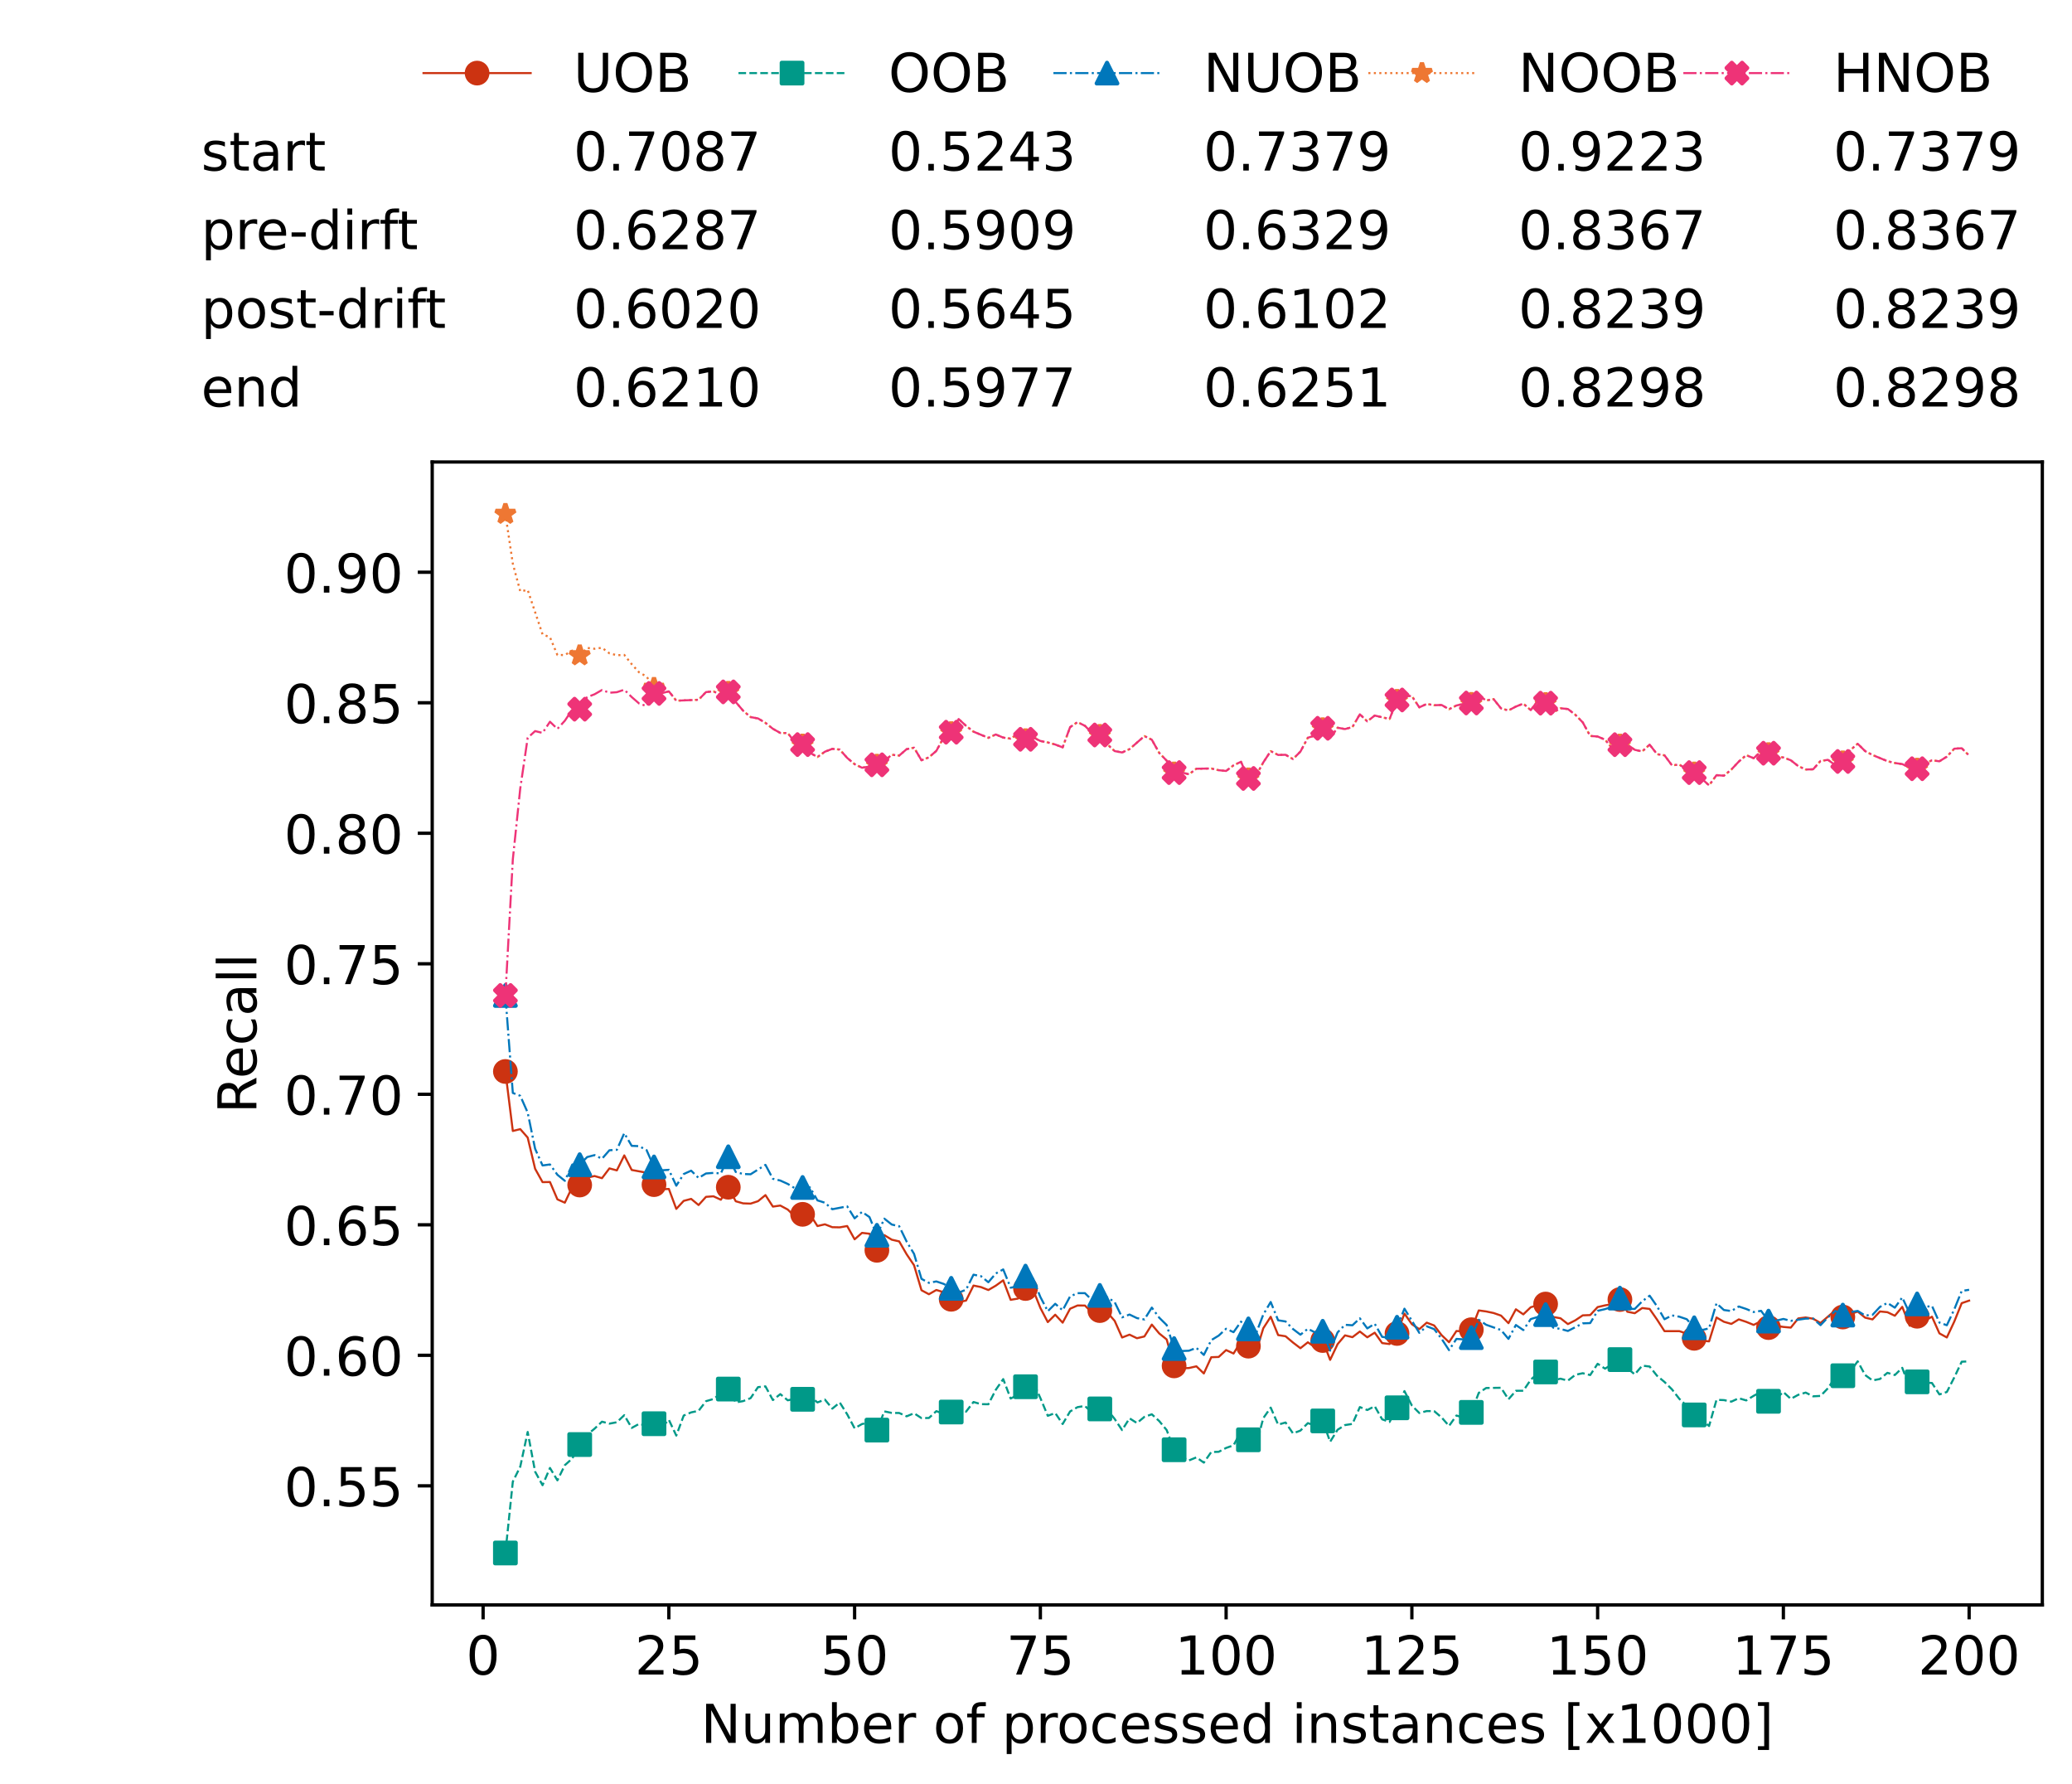 <?xml version="1.0" encoding="utf-8" standalone="no"?>
<!DOCTYPE svg PUBLIC "-//W3C//DTD SVG 1.1//EN"
  "http://www.w3.org/Graphics/SVG/1.1/DTD/svg11.dtd">
<!-- Created with matplotlib (https://matplotlib.org/) -->
<svg height="432.615pt" version="1.1" viewBox="0 0 502.65 432.615" width="502.65pt" xmlns="http://www.w3.org/2000/svg" xmlns:xlink="http://www.w3.org/1999/xlink">
 <defs>
  <style type="text/css">*{stroke-linecap:butt;stroke-linejoin:round;}</style>
 </defs>
 <g id="figure_1">
  <g id="patch_1">
   <path d="M 0 432.615 
L 502.65 432.615 
L 502.65 0 
L 0 0 
z
" style="fill:#ffffff;"/>
  </g>
  <g id="axes_1">
   <g id="patch_2">
    <path d="M 104.85 389.252 
L 495.45 389.252 
L 495.45 112.052 
L 104.85 112.052 
z
" style="fill:#ffffff;"/>
   </g>
   <g id="matplotlib.axis_1">
    <g id="xtick_1">
     <g id="line2d_1">
      <defs>
       <path d="M 0 0 
L 0 3.5 
" id="m9d36a84132" style="stroke:#000000;stroke-width:0.8;"/>
      </defs>
      <g>
       <use style="stroke:#000000;stroke-width:0.8;" x="117.197" xlink:href="#m9d36a84132" y="389.252"/>
      </g>
     </g>
     <g id="text_1">
      <!-- 0 -->
      <g transform="translate(113.061 406.13)scale(0.13 -0.13)">
       <defs>
        <path d="M 31.781 66.406 
Q 24.172 66.406 20.328 58.906 
Q 16.5 51.422 16.5 36.375 
Q 16.5 21.391 20.328 13.891 
Q 24.172 6.391 31.781 6.391 
Q 39.453 6.391 43.281 13.891 
Q 47.125 21.391 47.125 36.375 
Q 47.125 51.422 43.281 58.906 
Q 39.453 66.406 31.781 66.406 
z
M 31.781 74.219 
Q 44.047 74.219 50.516 64.516 
Q 56.984 54.828 56.984 36.375 
Q 56.984 17.969 50.516 8.266 
Q 44.047 -1.422 31.781 -1.422 
Q 19.531 -1.422 13.062 8.266 
Q 6.594 17.969 6.594 36.375 
Q 6.594 54.828 13.062 64.516 
Q 19.531 74.219 31.781 74.219 
z
" id="DejaVuSans-48"/>
       </defs>
       <use xlink:href="#DejaVuSans-48"/>
      </g>
     </g>
    </g>
    <g id="xtick_2">
     <g id="line2d_2">
      <g>
       <use style="stroke:#000000;stroke-width:0.8;" x="162.259" xlink:href="#m9d36a84132" y="389.252"/>
      </g>
     </g>
     <g id="text_2">
      <!-- 25 -->
      <g transform="translate(153.988 406.13)scale(0.13 -0.13)">
       <defs>
        <path d="M 19.188 8.297 
L 53.609 8.297 
L 53.609 0 
L 7.328 0 
L 7.328 8.297 
Q 12.938 14.109 22.625 23.891 
Q 32.328 33.688 34.812 36.531 
Q 39.547 41.844 41.422 45.531 
Q 43.312 49.219 43.312 52.781 
Q 43.312 58.594 39.234 62.25 
Q 35.156 65.922 28.609 65.922 
Q 23.969 65.922 18.812 64.312 
Q 13.672 62.703 7.812 59.422 
L 7.812 69.391 
Q 13.766 71.781 18.938 73 
Q 24.125 74.219 28.422 74.219 
Q 39.75 74.219 46.484 68.547 
Q 53.219 62.891 53.219 53.422 
Q 53.219 48.922 51.531 44.891 
Q 49.859 40.875 45.406 35.406 
Q 44.188 33.984 37.641 27.219 
Q 31.109 20.453 19.188 8.297 
z
" id="DejaVuSans-50"/>
        <path d="M 10.797 72.906 
L 49.516 72.906 
L 49.516 64.594 
L 19.828 64.594 
L 19.828 46.734 
Q 21.969 47.469 24.109 47.828 
Q 26.266 48.188 28.422 48.188 
Q 40.625 48.188 47.75 41.5 
Q 54.891 34.812 54.891 23.391 
Q 54.891 11.625 47.562 5.094 
Q 40.234 -1.422 26.906 -1.422 
Q 22.312 -1.422 17.547 -0.641 
Q 12.797 0.141 7.719 1.703 
L 7.719 11.625 
Q 12.109 9.234 16.797 8.062 
Q 21.484 6.891 26.703 6.891 
Q 35.156 6.891 40.078 11.328 
Q 45.016 15.766 45.016 23.391 
Q 45.016 31 40.078 35.438 
Q 35.156 39.891 26.703 39.891 
Q 22.75 39.891 18.812 39.016 
Q 14.891 38.141 10.797 36.281 
z
" id="DejaVuSans-53"/>
       </defs>
       <use xlink:href="#DejaVuSans-50"/>
       <use x="63.623" xlink:href="#DejaVuSans-53"/>
      </g>
     </g>
    </g>
    <g id="xtick_3">
     <g id="line2d_3">
      <g>
       <use style="stroke:#000000;stroke-width:0.8;" x="207.322" xlink:href="#m9d36a84132" y="389.252"/>
      </g>
     </g>
     <g id="text_3">
      <!-- 50 -->
      <g transform="translate(199.05 406.13)scale(0.13 -0.13)">
       <use xlink:href="#DejaVuSans-53"/>
       <use x="63.623" xlink:href="#DejaVuSans-48"/>
      </g>
     </g>
    </g>
    <g id="xtick_4">
     <g id="line2d_4">
      <g>
       <use style="stroke:#000000;stroke-width:0.8;" x="252.384" xlink:href="#m9d36a84132" y="389.252"/>
      </g>
     </g>
     <g id="text_4">
      <!-- 75 -->
      <g transform="translate(244.113 406.13)scale(0.13 -0.13)">
       <defs>
        <path d="M 8.203 72.906 
L 55.078 72.906 
L 55.078 68.703 
L 28.609 0 
L 18.312 0 
L 43.219 64.594 
L 8.203 64.594 
z
" id="DejaVuSans-55"/>
       </defs>
       <use xlink:href="#DejaVuSans-55"/>
       <use x="63.623" xlink:href="#DejaVuSans-53"/>
      </g>
     </g>
    </g>
    <g id="xtick_5">
     <g id="line2d_5">
      <g>
       <use style="stroke:#000000;stroke-width:0.8;" x="297.446" xlink:href="#m9d36a84132" y="389.252"/>
      </g>
     </g>
     <g id="text_5">
      <!-- 100 -->
      <g transform="translate(285.039 406.13)scale(0.13 -0.13)">
       <defs>
        <path d="M 12.406 8.297 
L 28.516 8.297 
L 28.516 63.922 
L 10.984 60.406 
L 10.984 69.391 
L 28.422 72.906 
L 38.281 72.906 
L 38.281 8.297 
L 54.391 8.297 
L 54.391 0 
L 12.406 0 
z
" id="DejaVuSans-49"/>
       </defs>
       <use xlink:href="#DejaVuSans-49"/>
       <use x="63.623" xlink:href="#DejaVuSans-48"/>
       <use x="127.246" xlink:href="#DejaVuSans-48"/>
      </g>
     </g>
    </g>
    <g id="xtick_6">
     <g id="line2d_6">
      <g>
       <use style="stroke:#000000;stroke-width:0.8;" x="342.509" xlink:href="#m9d36a84132" y="389.252"/>
      </g>
     </g>
     <g id="text_6">
      <!-- 125 -->
      <g transform="translate(330.102 406.13)scale(0.13 -0.13)">
       <use xlink:href="#DejaVuSans-49"/>
       <use x="63.623" xlink:href="#DejaVuSans-50"/>
       <use x="127.246" xlink:href="#DejaVuSans-53"/>
      </g>
     </g>
    </g>
    <g id="xtick_7">
     <g id="line2d_7">
      <g>
       <use style="stroke:#000000;stroke-width:0.8;" x="387.571" xlink:href="#m9d36a84132" y="389.252"/>
      </g>
     </g>
     <g id="text_7">
      <!-- 150 -->
      <g transform="translate(375.164 406.13)scale(0.13 -0.13)">
       <use xlink:href="#DejaVuSans-49"/>
       <use x="63.623" xlink:href="#DejaVuSans-53"/>
       <use x="127.246" xlink:href="#DejaVuSans-48"/>
      </g>
     </g>
    </g>
    <g id="xtick_8">
     <g id="line2d_8">
      <g>
       <use style="stroke:#000000;stroke-width:0.8;" x="432.633" xlink:href="#m9d36a84132" y="389.252"/>
      </g>
     </g>
     <g id="text_8">
      <!-- 175 -->
      <g transform="translate(420.226 406.13)scale(0.13 -0.13)">
       <use xlink:href="#DejaVuSans-49"/>
       <use x="63.623" xlink:href="#DejaVuSans-55"/>
       <use x="127.246" xlink:href="#DejaVuSans-53"/>
      </g>
     </g>
    </g>
    <g id="xtick_9">
     <g id="line2d_9">
      <g>
       <use style="stroke:#000000;stroke-width:0.8;" x="477.695" xlink:href="#m9d36a84132" y="389.252"/>
      </g>
     </g>
     <g id="text_9">
      <!-- 200 -->
      <g transform="translate(465.289 406.13)scale(0.13 -0.13)">
       <use xlink:href="#DejaVuSans-50"/>
       <use x="63.623" xlink:href="#DejaVuSans-48"/>
       <use x="127.246" xlink:href="#DejaVuSans-48"/>
      </g>
     </g>
    </g>
    <g id="text_10">
     <!-- Number of processed instances [x1000] -->
     <g transform="translate(170.025 422.711)scale(0.13 -0.13)">
      <defs>
       <path d="M 9.812 72.906 
L 23.094 72.906 
L 55.422 11.922 
L 55.422 72.906 
L 64.984 72.906 
L 64.984 0 
L 51.703 0 
L 19.391 60.984 
L 19.391 0 
L 9.812 0 
z
" id="DejaVuSans-78"/>
       <path d="M 8.5 21.578 
L 8.5 54.688 
L 17.484 54.688 
L 17.484 21.922 
Q 17.484 14.156 20.5 10.266 
Q 23.531 6.391 29.594 6.391 
Q 36.859 6.391 41.078 11.031 
Q 45.312 15.672 45.312 23.688 
L 45.312 54.688 
L 54.297 54.688 
L 54.297 0 
L 45.312 0 
L 45.312 8.406 
Q 42.047 3.422 37.719 1 
Q 33.406 -1.422 27.688 -1.422 
Q 18.266 -1.422 13.375 4.438 
Q 8.5 10.297 8.5 21.578 
z
M 31.109 56 
z
" id="DejaVuSans-117"/>
       <path d="M 52 44.188 
Q 55.375 50.25 60.062 53.125 
Q 64.75 56 71.094 56 
Q 79.641 56 84.281 50.016 
Q 88.922 44.047 88.922 33.016 
L 88.922 0 
L 79.891 0 
L 79.891 32.719 
Q 79.891 40.578 77.094 44.375 
Q 74.312 48.188 68.609 48.188 
Q 61.625 48.188 57.562 43.547 
Q 53.516 38.922 53.516 30.906 
L 53.516 0 
L 44.484 0 
L 44.484 32.719 
Q 44.484 40.625 41.703 44.406 
Q 38.922 48.188 33.109 48.188 
Q 26.219 48.188 22.156 43.531 
Q 18.109 38.875 18.109 30.906 
L 18.109 0 
L 9.078 0 
L 9.078 54.688 
L 18.109 54.688 
L 18.109 46.188 
Q 21.188 51.219 25.484 53.609 
Q 29.781 56 35.688 56 
Q 41.656 56 45.828 52.969 
Q 50 49.953 52 44.188 
z
" id="DejaVuSans-109"/>
       <path d="M 48.688 27.297 
Q 48.688 37.203 44.609 42.844 
Q 40.531 48.484 33.406 48.484 
Q 26.266 48.484 22.188 42.844 
Q 18.109 37.203 18.109 27.297 
Q 18.109 17.391 22.188 11.75 
Q 26.266 6.109 33.406 6.109 
Q 40.531 6.109 44.609 11.75 
Q 48.688 17.391 48.688 27.297 
z
M 18.109 46.391 
Q 20.953 51.266 25.266 53.625 
Q 29.594 56 35.594 56 
Q 45.562 56 51.781 48.094 
Q 58.016 40.188 58.016 27.297 
Q 58.016 14.406 51.781 6.484 
Q 45.562 -1.422 35.594 -1.422 
Q 29.594 -1.422 25.266 0.953 
Q 20.953 3.328 18.109 8.203 
L 18.109 0 
L 9.078 0 
L 9.078 75.984 
L 18.109 75.984 
z
" id="DejaVuSans-98"/>
       <path d="M 56.203 29.594 
L 56.203 25.203 
L 14.891 25.203 
Q 15.484 15.922 20.484 11.062 
Q 25.484 6.203 34.422 6.203 
Q 39.594 6.203 44.453 7.469 
Q 49.312 8.734 54.109 11.281 
L 54.109 2.781 
Q 49.266 0.734 44.188 -0.344 
Q 39.109 -1.422 33.891 -1.422 
Q 20.797 -1.422 13.156 6.188 
Q 5.516 13.812 5.516 26.812 
Q 5.516 40.234 12.766 48.109 
Q 20.016 56 32.328 56 
Q 43.359 56 49.781 48.891 
Q 56.203 41.797 56.203 29.594 
z
M 47.219 32.234 
Q 47.125 39.594 43.094 43.984 
Q 39.062 48.391 32.422 48.391 
Q 24.906 48.391 20.391 44.141 
Q 15.875 39.891 15.188 32.172 
z
" id="DejaVuSans-101"/>
       <path d="M 41.109 46.297 
Q 39.594 47.172 37.812 47.578 
Q 36.031 48 33.891 48 
Q 26.266 48 22.188 43.047 
Q 18.109 38.094 18.109 28.812 
L 18.109 0 
L 9.078 0 
L 9.078 54.688 
L 18.109 54.688 
L 18.109 46.188 
Q 20.953 51.172 25.484 53.578 
Q 30.031 56 36.531 56 
Q 37.453 56 38.578 55.875 
Q 39.703 55.766 41.062 55.516 
z
" id="DejaVuSans-114"/>
       <path id="DejaVuSans-32"/>
       <path d="M 30.609 48.391 
Q 23.391 48.391 19.188 42.75 
Q 14.984 37.109 14.984 27.297 
Q 14.984 17.484 19.156 11.844 
Q 23.344 6.203 30.609 6.203 
Q 37.797 6.203 41.984 11.859 
Q 46.188 17.531 46.188 27.297 
Q 46.188 37.016 41.984 42.703 
Q 37.797 48.391 30.609 48.391 
z
M 30.609 56 
Q 42.328 56 49.016 48.375 
Q 55.719 40.766 55.719 27.297 
Q 55.719 13.875 49.016 6.219 
Q 42.328 -1.422 30.609 -1.422 
Q 18.844 -1.422 12.172 6.219 
Q 5.516 13.875 5.516 27.297 
Q 5.516 40.766 12.172 48.375 
Q 18.844 56 30.609 56 
z
" id="DejaVuSans-111"/>
       <path d="M 37.109 75.984 
L 37.109 68.5 
L 28.516 68.5 
Q 23.688 68.5 21.797 66.547 
Q 19.922 64.594 19.922 59.516 
L 19.922 54.688 
L 34.719 54.688 
L 34.719 47.703 
L 19.922 47.703 
L 19.922 0 
L 10.891 0 
L 10.891 47.703 
L 2.297 47.703 
L 2.297 54.688 
L 10.891 54.688 
L 10.891 58.5 
Q 10.891 67.625 15.141 71.797 
Q 19.391 75.984 28.609 75.984 
z
" id="DejaVuSans-102"/>
       <path d="M 18.109 8.203 
L 18.109 -20.797 
L 9.078 -20.797 
L 9.078 54.688 
L 18.109 54.688 
L 18.109 46.391 
Q 20.953 51.266 25.266 53.625 
Q 29.594 56 35.594 56 
Q 45.562 56 51.781 48.094 
Q 58.016 40.188 58.016 27.297 
Q 58.016 14.406 51.781 6.484 
Q 45.562 -1.422 35.594 -1.422 
Q 29.594 -1.422 25.266 0.953 
Q 20.953 3.328 18.109 8.203 
z
M 48.688 27.297 
Q 48.688 37.203 44.609 42.844 
Q 40.531 48.484 33.406 48.484 
Q 26.266 48.484 22.188 42.844 
Q 18.109 37.203 18.109 27.297 
Q 18.109 17.391 22.188 11.75 
Q 26.266 6.109 33.406 6.109 
Q 40.531 6.109 44.609 11.75 
Q 48.688 17.391 48.688 27.297 
z
" id="DejaVuSans-112"/>
       <path d="M 48.781 52.594 
L 48.781 44.188 
Q 44.969 46.297 41.141 47.344 
Q 37.312 48.391 33.406 48.391 
Q 24.656 48.391 19.812 42.844 
Q 14.984 37.312 14.984 27.297 
Q 14.984 17.281 19.812 11.734 
Q 24.656 6.203 33.406 6.203 
Q 37.312 6.203 41.141 7.25 
Q 44.969 8.297 48.781 10.406 
L 48.781 2.094 
Q 45.016 0.344 40.984 -0.531 
Q 36.969 -1.422 32.422 -1.422 
Q 20.062 -1.422 12.781 6.344 
Q 5.516 14.109 5.516 27.297 
Q 5.516 40.672 12.859 48.328 
Q 20.219 56 33.016 56 
Q 37.156 56 41.109 55.141 
Q 45.062 54.297 48.781 52.594 
z
" id="DejaVuSans-99"/>
       <path d="M 44.281 53.078 
L 44.281 44.578 
Q 40.484 46.531 36.375 47.5 
Q 32.281 48.484 27.875 48.484 
Q 21.188 48.484 17.844 46.438 
Q 14.5 44.391 14.5 40.281 
Q 14.5 37.156 16.891 35.375 
Q 19.281 33.594 26.516 31.984 
L 29.594 31.297 
Q 39.156 29.25 43.188 25.516 
Q 47.219 21.781 47.219 15.094 
Q 47.219 7.469 41.188 3.016 
Q 35.156 -1.422 24.609 -1.422 
Q 20.219 -1.422 15.453 -0.562 
Q 10.688 0.297 5.422 2 
L 5.422 11.281 
Q 10.406 8.688 15.234 7.391 
Q 20.062 6.109 24.812 6.109 
Q 31.156 6.109 34.562 8.281 
Q 37.984 10.453 37.984 14.406 
Q 37.984 18.062 35.516 20.016 
Q 33.062 21.969 24.703 23.781 
L 21.578 24.516 
Q 13.234 26.266 9.516 29.906 
Q 5.812 33.547 5.812 39.891 
Q 5.812 47.609 11.281 51.797 
Q 16.75 56 26.812 56 
Q 31.781 56 36.172 55.266 
Q 40.578 54.547 44.281 53.078 
z
" id="DejaVuSans-115"/>
       <path d="M 45.406 46.391 
L 45.406 75.984 
L 54.391 75.984 
L 54.391 0 
L 45.406 0 
L 45.406 8.203 
Q 42.578 3.328 38.25 0.953 
Q 33.938 -1.422 27.875 -1.422 
Q 17.969 -1.422 11.734 6.484 
Q 5.516 14.406 5.516 27.297 
Q 5.516 40.188 11.734 48.094 
Q 17.969 56 27.875 56 
Q 33.938 56 38.25 53.625 
Q 42.578 51.266 45.406 46.391 
z
M 14.797 27.297 
Q 14.797 17.391 18.875 11.75 
Q 22.953 6.109 30.078 6.109 
Q 37.203 6.109 41.297 11.75 
Q 45.406 17.391 45.406 27.297 
Q 45.406 37.203 41.297 42.844 
Q 37.203 48.484 30.078 48.484 
Q 22.953 48.484 18.875 42.844 
Q 14.797 37.203 14.797 27.297 
z
" id="DejaVuSans-100"/>
       <path d="M 9.422 54.688 
L 18.406 54.688 
L 18.406 0 
L 9.422 0 
z
M 9.422 75.984 
L 18.406 75.984 
L 18.406 64.594 
L 9.422 64.594 
z
" id="DejaVuSans-105"/>
       <path d="M 54.891 33.016 
L 54.891 0 
L 45.906 0 
L 45.906 32.719 
Q 45.906 40.484 42.875 44.328 
Q 39.844 48.188 33.797 48.188 
Q 26.516 48.188 22.312 43.547 
Q 18.109 38.922 18.109 30.906 
L 18.109 0 
L 9.078 0 
L 9.078 54.688 
L 18.109 54.688 
L 18.109 46.188 
Q 21.344 51.125 25.703 53.562 
Q 30.078 56 35.797 56 
Q 45.219 56 50.047 50.172 
Q 54.891 44.344 54.891 33.016 
z
" id="DejaVuSans-110"/>
       <path d="M 18.312 70.219 
L 18.312 54.688 
L 36.812 54.688 
L 36.812 47.703 
L 18.312 47.703 
L 18.312 18.016 
Q 18.312 11.328 20.141 9.422 
Q 21.969 7.516 27.594 7.516 
L 36.812 7.516 
L 36.812 0 
L 27.594 0 
Q 17.188 0 13.234 3.875 
Q 9.281 7.766 9.281 18.016 
L 9.281 47.703 
L 2.688 47.703 
L 2.688 54.688 
L 9.281 54.688 
L 9.281 70.219 
z
" id="DejaVuSans-116"/>
       <path d="M 34.281 27.484 
Q 23.391 27.484 19.188 25 
Q 14.984 22.516 14.984 16.5 
Q 14.984 11.719 18.141 8.906 
Q 21.297 6.109 26.703 6.109 
Q 34.188 6.109 38.703 11.406 
Q 43.219 16.703 43.219 25.484 
L 43.219 27.484 
z
M 52.203 31.203 
L 52.203 0 
L 43.219 0 
L 43.219 8.297 
Q 40.141 3.328 35.547 0.953 
Q 30.953 -1.422 24.312 -1.422 
Q 15.922 -1.422 10.953 3.297 
Q 6 8.016 6 15.922 
Q 6 25.141 12.172 29.828 
Q 18.359 34.516 30.609 34.516 
L 43.219 34.516 
L 43.219 35.406 
Q 43.219 41.609 39.141 45 
Q 35.062 48.391 27.688 48.391 
Q 23 48.391 18.547 47.266 
Q 14.109 46.141 10.016 43.891 
L 10.016 52.203 
Q 14.938 54.109 19.578 55.047 
Q 24.219 56 28.609 56 
Q 40.484 56 46.344 49.844 
Q 52.203 43.703 52.203 31.203 
z
" id="DejaVuSans-97"/>
       <path d="M 8.594 75.984 
L 29.297 75.984 
L 29.297 69 
L 17.578 69 
L 17.578 -6.203 
L 29.297 -6.203 
L 29.297 -13.188 
L 8.594 -13.188 
z
" id="DejaVuSans-91"/>
       <path d="M 54.891 54.688 
L 35.109 28.078 
L 55.906 0 
L 45.312 0 
L 29.391 21.484 
L 13.484 0 
L 2.875 0 
L 24.125 28.609 
L 4.688 54.688 
L 15.281 54.688 
L 29.781 35.203 
L 44.281 54.688 
z
" id="DejaVuSans-120"/>
       <path d="M 30.422 75.984 
L 30.422 -13.188 
L 9.719 -13.188 
L 9.719 -6.203 
L 21.391 -6.203 
L 21.391 69 
L 9.719 69 
L 9.719 75.984 
z
" id="DejaVuSans-93"/>
      </defs>
      <use xlink:href="#DejaVuSans-78"/>
      <use x="74.805" xlink:href="#DejaVuSans-117"/>
      <use x="138.184" xlink:href="#DejaVuSans-109"/>
      <use x="235.596" xlink:href="#DejaVuSans-98"/>
      <use x="299.072" xlink:href="#DejaVuSans-101"/>
      <use x="360.596" xlink:href="#DejaVuSans-114"/>
      <use x="401.709" xlink:href="#DejaVuSans-32"/>
      <use x="433.496" xlink:href="#DejaVuSans-111"/>
      <use x="494.678" xlink:href="#DejaVuSans-102"/>
      <use x="529.883" xlink:href="#DejaVuSans-32"/>
      <use x="561.67" xlink:href="#DejaVuSans-112"/>
      <use x="625.146" xlink:href="#DejaVuSans-114"/>
      <use x="664.01" xlink:href="#DejaVuSans-111"/>
      <use x="725.191" xlink:href="#DejaVuSans-99"/>
      <use x="780.172" xlink:href="#DejaVuSans-101"/>
      <use x="841.695" xlink:href="#DejaVuSans-115"/>
      <use x="893.795" xlink:href="#DejaVuSans-115"/>
      <use x="945.895" xlink:href="#DejaVuSans-101"/>
      <use x="1007.418" xlink:href="#DejaVuSans-100"/>
      <use x="1070.895" xlink:href="#DejaVuSans-32"/>
      <use x="1102.682" xlink:href="#DejaVuSans-105"/>
      <use x="1130.465" xlink:href="#DejaVuSans-110"/>
      <use x="1193.844" xlink:href="#DejaVuSans-115"/>
      <use x="1245.943" xlink:href="#DejaVuSans-116"/>
      <use x="1285.152" xlink:href="#DejaVuSans-97"/>
      <use x="1346.432" xlink:href="#DejaVuSans-110"/>
      <use x="1409.811" xlink:href="#DejaVuSans-99"/>
      <use x="1464.791" xlink:href="#DejaVuSans-101"/>
      <use x="1526.314" xlink:href="#DejaVuSans-115"/>
      <use x="1578.414" xlink:href="#DejaVuSans-32"/>
      <use x="1610.201" xlink:href="#DejaVuSans-91"/>
      <use x="1649.215" xlink:href="#DejaVuSans-120"/>
      <use x="1708.395" xlink:href="#DejaVuSans-49"/>
      <use x="1772.018" xlink:href="#DejaVuSans-48"/>
      <use x="1835.641" xlink:href="#DejaVuSans-48"/>
      <use x="1899.264" xlink:href="#DejaVuSans-48"/>
      <use x="1962.887" xlink:href="#DejaVuSans-93"/>
     </g>
    </g>
   </g>
   <g id="matplotlib.axis_2">
    <g id="ytick_1">
     <g id="line2d_10">
      <defs>
       <path d="M 0 0 
L -3.5 0 
" id="m4717198a1a" style="stroke:#000000;stroke-width:0.8;"/>
      </defs>
      <g>
       <use style="stroke:#000000;stroke-width:0.8;" x="104.85" xlink:href="#m4717198a1a" y="360.364"/>
      </g>
     </g>
     <g id="text_11">
      <!-- 0.55 -->
      <g transform="translate(68.905 365.303)scale(0.13 -0.13)">
       <defs>
        <path d="M 10.688 12.406 
L 21 12.406 
L 21 0 
L 10.688 0 
z
" id="DejaVuSans-46"/>
       </defs>
       <use xlink:href="#DejaVuSans-48"/>
       <use x="63.623" xlink:href="#DejaVuSans-46"/>
       <use x="95.41" xlink:href="#DejaVuSans-53"/>
       <use x="159.033" xlink:href="#DejaVuSans-53"/>
      </g>
     </g>
    </g>
    <g id="ytick_2">
     <g id="line2d_11">
      <g>
       <use style="stroke:#000000;stroke-width:0.8;" x="104.85" xlink:href="#m4717198a1a" y="328.71"/>
      </g>
     </g>
     <g id="text_12">
      <!-- 0.60 -->
      <g transform="translate(68.905 333.649)scale(0.13 -0.13)">
       <defs>
        <path d="M 33.016 40.375 
Q 26.375 40.375 22.484 35.828 
Q 18.609 31.297 18.609 23.391 
Q 18.609 15.531 22.484 10.953 
Q 26.375 6.391 33.016 6.391 
Q 39.656 6.391 43.531 10.953 
Q 47.406 15.531 47.406 23.391 
Q 47.406 31.297 43.531 35.828 
Q 39.656 40.375 33.016 40.375 
z
M 52.594 71.297 
L 52.594 62.312 
Q 48.875 64.062 45.094 64.984 
Q 41.312 65.922 37.594 65.922 
Q 27.828 65.922 22.672 59.328 
Q 17.531 52.734 16.797 39.406 
Q 19.672 43.656 24.016 45.922 
Q 28.375 48.188 33.594 48.188 
Q 44.578 48.188 50.953 41.516 
Q 57.328 34.859 57.328 23.391 
Q 57.328 12.156 50.688 5.359 
Q 44.047 -1.422 33.016 -1.422 
Q 20.359 -1.422 13.672 8.266 
Q 6.984 17.969 6.984 36.375 
Q 6.984 53.656 15.188 63.938 
Q 23.391 74.219 37.203 74.219 
Q 40.922 74.219 44.703 73.484 
Q 48.484 72.75 52.594 71.297 
z
" id="DejaVuSans-54"/>
       </defs>
       <use xlink:href="#DejaVuSans-48"/>
       <use x="63.623" xlink:href="#DejaVuSans-46"/>
       <use x="95.41" xlink:href="#DejaVuSans-54"/>
       <use x="159.033" xlink:href="#DejaVuSans-48"/>
      </g>
     </g>
    </g>
    <g id="ytick_3">
     <g id="line2d_12">
      <g>
       <use style="stroke:#000000;stroke-width:0.8;" x="104.85" xlink:href="#m4717198a1a" y="297.057"/>
      </g>
     </g>
     <g id="text_13">
      <!-- 0.65 -->
      <g transform="translate(68.905 301.996)scale(0.13 -0.13)">
       <use xlink:href="#DejaVuSans-48"/>
       <use x="63.623" xlink:href="#DejaVuSans-46"/>
       <use x="95.41" xlink:href="#DejaVuSans-54"/>
       <use x="159.033" xlink:href="#DejaVuSans-53"/>
      </g>
     </g>
    </g>
    <g id="ytick_4">
     <g id="line2d_13">
      <g>
       <use style="stroke:#000000;stroke-width:0.8;" x="104.85" xlink:href="#m4717198a1a" y="265.403"/>
      </g>
     </g>
     <g id="text_14">
      <!-- 0.70 -->
      <g transform="translate(68.905 270.342)scale(0.13 -0.13)">
       <use xlink:href="#DejaVuSans-48"/>
       <use x="63.623" xlink:href="#DejaVuSans-46"/>
       <use x="95.41" xlink:href="#DejaVuSans-55"/>
       <use x="159.033" xlink:href="#DejaVuSans-48"/>
      </g>
     </g>
    </g>
    <g id="ytick_5">
     <g id="line2d_14">
      <g>
       <use style="stroke:#000000;stroke-width:0.8;" x="104.85" xlink:href="#m4717198a1a" y="233.749"/>
      </g>
     </g>
     <g id="text_15">
      <!-- 0.75 -->
      <g transform="translate(68.905 238.688)scale(0.13 -0.13)">
       <use xlink:href="#DejaVuSans-48"/>
       <use x="63.623" xlink:href="#DejaVuSans-46"/>
       <use x="95.41" xlink:href="#DejaVuSans-55"/>
       <use x="159.033" xlink:href="#DejaVuSans-53"/>
      </g>
     </g>
    </g>
    <g id="ytick_6">
     <g id="line2d_15">
      <g>
       <use style="stroke:#000000;stroke-width:0.8;" x="104.85" xlink:href="#m4717198a1a" y="202.096"/>
      </g>
     </g>
     <g id="text_16">
      <!-- 0.80 -->
      <g transform="translate(68.905 207.035)scale(0.13 -0.13)">
       <defs>
        <path d="M 31.781 34.625 
Q 24.75 34.625 20.719 30.859 
Q 16.703 27.094 16.703 20.516 
Q 16.703 13.922 20.719 10.156 
Q 24.75 6.391 31.781 6.391 
Q 38.812 6.391 42.859 10.172 
Q 46.922 13.969 46.922 20.516 
Q 46.922 27.094 42.891 30.859 
Q 38.875 34.625 31.781 34.625 
z
M 21.922 38.812 
Q 15.578 40.375 12.031 44.719 
Q 8.5 49.078 8.5 55.328 
Q 8.5 64.062 14.719 69.141 
Q 20.953 74.219 31.781 74.219 
Q 42.672 74.219 48.875 69.141 
Q 55.078 64.062 55.078 55.328 
Q 55.078 49.078 51.531 44.719 
Q 48 40.375 41.703 38.812 
Q 48.828 37.156 52.797 32.312 
Q 56.781 27.484 56.781 20.516 
Q 56.781 9.906 50.312 4.234 
Q 43.844 -1.422 31.781 -1.422 
Q 19.734 -1.422 13.25 4.234 
Q 6.781 9.906 6.781 20.516 
Q 6.781 27.484 10.781 32.312 
Q 14.797 37.156 21.922 38.812 
z
M 18.312 54.391 
Q 18.312 48.734 21.844 45.562 
Q 25.391 42.391 31.781 42.391 
Q 38.141 42.391 41.719 45.562 
Q 45.312 48.734 45.312 54.391 
Q 45.312 60.062 41.719 63.234 
Q 38.141 66.406 31.781 66.406 
Q 25.391 66.406 21.844 63.234 
Q 18.312 60.062 18.312 54.391 
z
" id="DejaVuSans-56"/>
       </defs>
       <use xlink:href="#DejaVuSans-48"/>
       <use x="63.623" xlink:href="#DejaVuSans-46"/>
       <use x="95.41" xlink:href="#DejaVuSans-56"/>
       <use x="159.033" xlink:href="#DejaVuSans-48"/>
      </g>
     </g>
    </g>
    <g id="ytick_7">
     <g id="line2d_16">
      <g>
       <use style="stroke:#000000;stroke-width:0.8;" x="104.85" xlink:href="#m4717198a1a" y="170.442"/>
      </g>
     </g>
     <g id="text_17">
      <!-- 0.85 -->
      <g transform="translate(68.905 175.381)scale(0.13 -0.13)">
       <use xlink:href="#DejaVuSans-48"/>
       <use x="63.623" xlink:href="#DejaVuSans-46"/>
       <use x="95.41" xlink:href="#DejaVuSans-56"/>
       <use x="159.033" xlink:href="#DejaVuSans-53"/>
      </g>
     </g>
    </g>
    <g id="ytick_8">
     <g id="line2d_17">
      <g>
       <use style="stroke:#000000;stroke-width:0.8;" x="104.85" xlink:href="#m4717198a1a" y="138.788"/>
      </g>
     </g>
     <g id="text_18">
      <!-- 0.90 -->
      <g transform="translate(68.905 143.727)scale(0.13 -0.13)">
       <defs>
        <path d="M 10.984 1.516 
L 10.984 10.5 
Q 14.703 8.734 18.5 7.812 
Q 22.312 6.891 25.984 6.891 
Q 35.75 6.891 40.891 13.453 
Q 46.047 20.016 46.781 33.406 
Q 43.953 29.203 39.594 26.953 
Q 35.25 24.703 29.984 24.703 
Q 19.047 24.703 12.672 31.312 
Q 6.297 37.938 6.297 49.422 
Q 6.297 60.641 12.938 67.422 
Q 19.578 74.219 30.609 74.219 
Q 43.266 74.219 49.922 64.516 
Q 56.594 54.828 56.594 36.375 
Q 56.594 19.141 48.406 8.859 
Q 40.234 -1.422 26.422 -1.422 
Q 22.703 -1.422 18.891 -0.688 
Q 15.094 0.047 10.984 1.516 
z
M 30.609 32.422 
Q 37.25 32.422 41.125 36.953 
Q 45.016 41.5 45.016 49.422 
Q 45.016 57.281 41.125 61.844 
Q 37.25 66.406 30.609 66.406 
Q 23.969 66.406 20.094 61.844 
Q 16.219 57.281 16.219 49.422 
Q 16.219 41.5 20.094 36.953 
Q 23.969 32.422 30.609 32.422 
z
" id="DejaVuSans-57"/>
       </defs>
       <use xlink:href="#DejaVuSans-48"/>
       <use x="63.623" xlink:href="#DejaVuSans-46"/>
       <use x="95.41" xlink:href="#DejaVuSans-57"/>
       <use x="159.033" xlink:href="#DejaVuSans-48"/>
      </g>
     </g>
    </g>
    <g id="text_19">
     <!-- Recall -->
     <g transform="translate(62.201 270.044)rotate(-90)scale(0.13 -0.13)">
      <defs>
       <path d="M 44.391 34.188 
Q 47.562 33.109 50.562 29.594 
Q 53.562 26.078 56.594 19.922 
L 66.609 0 
L 56 0 
L 46.688 18.703 
Q 43.062 26.031 39.672 28.422 
Q 36.281 30.812 30.422 30.812 
L 19.672 30.812 
L 19.672 0 
L 9.812 0 
L 9.812 72.906 
L 32.078 72.906 
Q 44.578 72.906 50.734 67.672 
Q 56.891 62.453 56.891 51.906 
Q 56.891 45.016 53.688 40.469 
Q 50.484 35.938 44.391 34.188 
z
M 19.672 64.797 
L 19.672 38.922 
L 32.078 38.922 
Q 39.203 38.922 42.844 42.219 
Q 46.484 45.516 46.484 51.906 
Q 46.484 58.297 42.844 61.547 
Q 39.203 64.797 32.078 64.797 
z
" id="DejaVuSans-82"/>
       <path d="M 9.422 75.984 
L 18.406 75.984 
L 18.406 0 
L 9.422 0 
z
" id="DejaVuSans-108"/>
      </defs>
      <use xlink:href="#DejaVuSans-82"/>
      <use x="64.982" xlink:href="#DejaVuSans-101"/>
      <use x="126.506" xlink:href="#DejaVuSans-99"/>
      <use x="181.486" xlink:href="#DejaVuSans-97"/>
      <use x="242.766" xlink:href="#DejaVuSans-108"/>
      <use x="270.549" xlink:href="#DejaVuSans-108"/>
     </g>
    </g>
   </g>
   <g id="line2d_18"/>
   <g id="line2d_19"/>
   <g id="line2d_20"/>
   <g id="line2d_21"/>
   <g id="line2d_22"/>
   <g id="line2d_23">
    <path clip-path="url(#pe2754d96ea)" d="M 122.605 259.871 
L 124.407 274.299 
L 126.21 273.851 
L 128.012 275.904 
L 129.815 283.47 
L 131.617 286.707 
L 133.419 286.679 
L 135.222 290.887 
L 137.024 291.689 
L 138.827 287.873 
L 140.629 287.409 
L 142.432 285.622 
L 144.234 285.226 
L 146.037 285.748 
L 147.839 283.373 
L 149.642 283.859 
L 151.444 280.222 
L 153.247 283.757 
L 156.852 284.421 
L 158.654 287.313 
L 160.457 288.443 
L 162.259 288.359 
L 164.062 293.197 
L 165.864 291.25 
L 167.667 290.771 
L 169.469 292.262 
L 171.272 290.276 
L 173.074 290.141 
L 174.877 290.978 
L 176.679 287.944 
L 178.482 291.345 
L 180.284 291.857 
L 182.087 291.92 
L 183.889 291.327 
L 185.692 289.854 
L 187.494 292.643 
L 189.297 292.387 
L 191.099 293.355 
L 192.902 295.115 
L 194.704 294.515 
L 196.507 294.549 
L 198.309 297.359 
L 200.112 296.94 
L 201.914 297.637 
L 203.717 297.673 
L 205.519 297.355 
L 207.322 300.573 
L 209.124 299.013 
L 210.927 299.221 
L 212.729 303.239 
L 214.532 299.56 
L 216.334 300.668 
L 218.137 301.082 
L 219.939 304.197 
L 221.742 306.873 
L 223.544 312.927 
L 225.347 313.895 
L 227.149 312.867 
L 228.952 313.413 
L 230.754 315.12 
L 232.557 315.83 
L 234.359 315.43 
L 236.162 311.794 
L 237.964 312.154 
L 239.767 312.873 
L 241.569 311.819 
L 243.372 310.517 
L 245.174 315.25 
L 246.976 314.949 
L 248.779 312.504 
L 250.581 312.723 
L 252.384 317.214 
L 254.186 320.657 
L 255.989 318.862 
L 257.791 320.79 
L 259.594 317.415 
L 261.396 316.628 
L 263.199 316.633 
L 265.001 318.482 
L 266.804 317.864 
L 268.606 318.306 
L 270.409 320.35 
L 272.211 324.391 
L 274.014 323.698 
L 275.816 324.566 
L 277.619 324.137 
L 279.421 321.255 
L 281.224 323.413 
L 283.026 324.861 
L 284.829 331.275 
L 286.631 331.863 
L 288.434 331.791 
L 290.236 331.38 
L 292.039 333.109 
L 293.841 329.173 
L 295.644 329.107 
L 297.446 327.438 
L 299.249 328.275 
L 301.051 325.353 
L 302.854 326.489 
L 304.656 328.072 
L 306.459 322.157 
L 308.261 319.364 
L 310.064 323.807 
L 311.866 324.089 
L 313.669 325.613 
L 315.471 326.986 
L 317.274 325.555 
L 319.076 326.788 
L 320.879 325.121 
L 322.681 329.817 
L 324.484 326.008 
L 326.286 323.87 
L 328.089 324.31 
L 329.891 322.937 
L 331.694 324.343 
L 333.496 323.219 
L 335.299 325.74 
L 337.101 325.975 
L 338.904 323.411 
L 340.706 318.589 
L 342.509 321.165 
L 344.311 322.371 
L 346.114 320.789 
L 347.916 321.475 
L 349.719 323.813 
L 351.521 325.533 
L 353.324 322.812 
L 355.126 322.931 
L 356.928 322.5 
L 358.731 317.821 
L 360.533 318.072 
L 362.336 318.452 
L 364.138 319.078 
L 365.941 320.915 
L 367.743 317.547 
L 369.546 318.774 
L 371.348 317.052 
L 373.151 316.5 
L 374.953 316.274 
L 376.756 319.405 
L 378.558 319.721 
L 380.361 321.134 
L 382.163 320.219 
L 383.966 319.017 
L 385.768 318.951 
L 387.571 317.011 
L 389.373 316.593 
L 391.176 316.295 
L 392.978 315.18 
L 394.781 318.142 
L 396.583 318.5 
L 398.386 317.244 
L 400.188 317.461 
L 401.991 320.052 
L 403.793 322.849 
L 407.398 322.847 
L 409.201 323.458 
L 411.003 324.586 
L 412.806 325.154 
L 414.608 325.327 
L 416.411 319.537 
L 418.213 320.576 
L 420.016 321.093 
L 421.818 319.992 
L 423.621 320.595 
L 425.423 321.333 
L 427.226 320.424 
L 429.028 321.99 
L 430.831 321.549 
L 432.633 321.827 
L 434.436 321.99 
L 436.238 319.761 
L 438.041 319.531 
L 439.843 319.832 
L 441.646 320.871 
L 445.251 317.764 
L 447.053 319.42 
L 450.658 318.09 
L 452.461 319.574 
L 454.263 319.999 
L 456.066 318.073 
L 457.868 318.254 
L 459.671 319.112 
L 461.473 316.953 
L 463.276 321.538 
L 465.078 319.232 
L 466.881 320.335 
L 468.683 319.344 
L 470.485 323.388 
L 472.288 324.379 
L 474.09 320.528 
L 475.893 316.062 
L 477.695 315.441 
L 477.695 315.441 
" style="fill:none;stroke:#cc3311;stroke-linecap:square;stroke-width:0.5;"/>
    <defs>
     <path d="M 0 2.5 
C 0.663 2.5 1.299 2.237 1.768 1.768 
C 2.237 1.299 2.5 0.663 2.5 0 
C 2.5 -0.663 2.237 -1.299 1.768 -1.768 
C 1.299 -2.237 0.663 -2.5 0 -2.5 
C -0.663 -2.5 -1.299 -2.237 -1.768 -1.768 
C -2.237 -1.299 -2.5 -0.663 -2.5 0 
C -2.5 0.663 -2.237 1.299 -1.768 1.768 
C -1.299 2.237 -0.663 2.5 0 2.5 
z
" id="m554b84494a" style="stroke:#cc3311;"/>
    </defs>
    <g clip-path="url(#pe2754d96ea)">
     <use style="fill:#cc3311;stroke:#cc3311;" x="122.605" xlink:href="#m554b84494a" y="259.871"/>
     <use style="fill:#cc3311;stroke:#cc3311;" x="140.629" xlink:href="#m554b84494a" y="287.409"/>
     <use style="fill:#cc3311;stroke:#cc3311;" x="158.654" xlink:href="#m554b84494a" y="287.313"/>
     <use style="fill:#cc3311;stroke:#cc3311;" x="176.679" xlink:href="#m554b84494a" y="287.944"/>
     <use style="fill:#cc3311;stroke:#cc3311;" x="194.704" xlink:href="#m554b84494a" y="294.515"/>
     <use style="fill:#cc3311;stroke:#cc3311;" x="212.729" xlink:href="#m554b84494a" y="303.239"/>
     <use style="fill:#cc3311;stroke:#cc3311;" x="230.754" xlink:href="#m554b84494a" y="315.12"/>
     <use style="fill:#cc3311;stroke:#cc3311;" x="248.779" xlink:href="#m554b84494a" y="312.504"/>
     <use style="fill:#cc3311;stroke:#cc3311;" x="266.804" xlink:href="#m554b84494a" y="317.864"/>
     <use style="fill:#cc3311;stroke:#cc3311;" x="284.829" xlink:href="#m554b84494a" y="331.275"/>
     <use style="fill:#cc3311;stroke:#cc3311;" x="302.854" xlink:href="#m554b84494a" y="326.489"/>
     <use style="fill:#cc3311;stroke:#cc3311;" x="320.879" xlink:href="#m554b84494a" y="325.121"/>
     <use style="fill:#cc3311;stroke:#cc3311;" x="338.904" xlink:href="#m554b84494a" y="323.411"/>
     <use style="fill:#cc3311;stroke:#cc3311;" x="356.928" xlink:href="#m554b84494a" y="322.5"/>
     <use style="fill:#cc3311;stroke:#cc3311;" x="374.953" xlink:href="#m554b84494a" y="316.274"/>
     <use style="fill:#cc3311;stroke:#cc3311;" x="392.978" xlink:href="#m554b84494a" y="315.18"/>
     <use style="fill:#cc3311;stroke:#cc3311;" x="411.003" xlink:href="#m554b84494a" y="324.586"/>
     <use style="fill:#cc3311;stroke:#cc3311;" x="429.028" xlink:href="#m554b84494a" y="321.99"/>
     <use style="fill:#cc3311;stroke:#cc3311;" x="447.053" xlink:href="#m554b84494a" y="319.42"/>
     <use style="fill:#cc3311;stroke:#cc3311;" x="465.078" xlink:href="#m554b84494a" y="319.232"/>
    </g>
   </g>
   <g id="line2d_24"/>
   <g id="line2d_25"/>
   <g id="line2d_26"/>
   <g id="line2d_27"/>
   <g id="line2d_28">
    <path clip-path="url(#pe2754d96ea)" d="M 122.605 376.652 
L 124.407 359.345 
L 126.21 355.716 
L 128.012 347.299 
L 129.815 356.923 
L 131.617 360.211 
L 133.419 356.028 
L 135.222 359.034 
L 137.024 355.355 
L 138.827 353.746 
L 140.629 350.35 
L 142.432 347.986 
L 144.234 346.503 
L 146.037 344.802 
L 147.839 345.281 
L 149.642 344.941 
L 151.444 343.228 
L 153.247 346.321 
L 155.049 345.338 
L 156.852 345.772 
L 158.654 345.302 
L 160.457 346.249 
L 162.259 344.348 
L 164.062 348.176 
L 165.864 343.317 
L 167.667 342.554 
L 169.469 342.167 
L 171.272 339.834 
L 173.074 339.306 
L 174.877 337.944 
L 176.679 336.894 
L 178.482 340.132 
L 180.284 339.815 
L 182.087 339.098 
L 183.889 336.427 
L 185.692 336.242 
L 187.494 339.563 
L 189.297 338.122 
L 191.099 339.621 
L 192.902 339.259 
L 194.704 339.379 
L 196.507 338.669 
L 198.309 340.136 
L 200.112 339.447 
L 201.914 341.637 
L 203.717 340.154 
L 205.519 343.009 
L 207.322 346.41 
L 209.124 345.372 
L 210.927 345.001 
L 212.729 346.846 
L 214.532 342.308 
L 216.334 342.681 
L 218.137 342.7 
L 219.939 343.504 
L 221.742 342.763 
L 223.544 343.941 
L 225.347 343.907 
L 227.149 342.249 
L 228.952 342.912 
L 232.557 342.063 
L 234.359 342.367 
L 236.162 340.033 
L 237.964 340.554 
L 239.767 340.582 
L 241.569 337.078 
L 243.372 334.478 
L 245.174 339.197 
L 246.976 338.292 
L 248.779 336.333 
L 250.581 335.07 
L 252.384 339.068 
L 254.186 343.383 
L 255.989 342.704 
L 257.791 345.369 
L 259.594 342.323 
L 261.396 341.281 
L 263.199 340.98 
L 265.001 342.759 
L 266.804 341.712 
L 268.606 341.843 
L 270.409 344.151 
L 272.211 346.845 
L 274.014 343.992 
L 275.816 345.138 
L 277.619 343.642 
L 279.421 343.014 
L 281.224 344.664 
L 283.026 346.84 
L 284.829 351.615 
L 286.631 353.397 
L 288.434 354.198 
L 290.236 353.462 
L 292.039 354.735 
L 293.841 352.164 
L 295.644 352.113 
L 297.446 351.172 
L 299.249 350.536 
L 301.051 347.189 
L 302.854 349.204 
L 304.656 350.786 
L 306.459 343.956 
L 308.261 341.393 
L 310.064 345.521 
L 311.866 345.004 
L 313.669 347.649 
L 315.471 346.967 
L 317.274 345.157 
L 319.076 345.759 
L 320.879 344.622 
L 322.681 349.673 
L 324.484 346.765 
L 326.286 345.628 
L 328.089 345.349 
L 329.891 341.26 
L 331.694 341.979 
L 333.496 341.058 
L 335.299 344.232 
L 337.101 344.88 
L 338.904 341.443 
L 340.706 337.387 
L 342.509 340.893 
L 344.311 342.701 
L 346.114 342.232 
L 347.916 342.245 
L 349.719 343.776 
L 351.521 345.84 
L 353.324 343.31 
L 355.126 343.853 
L 356.928 342.551 
L 358.731 337.826 
L 360.533 336.635 
L 364.138 336.579 
L 365.941 339.377 
L 367.743 337.314 
L 369.546 337.3 
L 371.348 334.632 
L 373.151 333.001 
L 374.953 332.746 
L 376.756 334.794 
L 378.558 334.378 
L 380.361 334.849 
L 382.163 333.437 
L 383.966 333.053 
L 385.768 333.5 
L 387.571 330.762 
L 389.373 331.944 
L 392.978 329.748 
L 394.781 331.843 
L 396.583 333.338 
L 398.386 331.214 
L 400.188 331.431 
L 401.991 333.68 
L 403.793 335.172 
L 405.596 336.96 
L 407.398 339.27 
L 409.201 340.999 
L 411.003 343.167 
L 412.806 344.332 
L 414.608 345.857 
L 416.411 339.503 
L 418.213 339.572 
L 420.016 339.944 
L 421.818 339.118 
L 423.621 339.649 
L 425.423 338.531 
L 427.226 337.575 
L 429.028 339.86 
L 430.831 339.169 
L 432.633 337.62 
L 434.436 339.279 
L 436.238 338.291 
L 438.041 337.751 
L 439.843 338.655 
L 441.646 338.559 
L 443.448 336.691 
L 445.251 334.019 
L 447.053 333.662 
L 448.856 332.643 
L 450.658 330.163 
L 452.461 333.487 
L 454.263 334.807 
L 456.066 334.447 
L 457.868 332.956 
L 459.671 333.491 
L 461.473 331.745 
L 463.276 336.551 
L 465.078 335.149 
L 468.683 335.426 
L 470.485 338.196 
L 472.288 337.605 
L 474.09 334.074 
L 475.893 330.259 
L 477.695 330.181 
L 477.695 330.181 
" style="fill:none;stroke:#009988;stroke-dasharray:1.85,0.8;stroke-dashoffset:0;stroke-width:0.5;"/>
    <defs>
     <path d="M -2.5 2.5 
L 2.5 2.5 
L 2.5 -2.5 
L -2.5 -2.5 
z
" id="m224925eece" style="stroke:#009988;stroke-linejoin:miter;"/>
    </defs>
    <g clip-path="url(#pe2754d96ea)">
     <use style="fill:#009988;stroke:#009988;stroke-linejoin:miter;" x="122.605" xlink:href="#m224925eece" y="376.652"/>
     <use style="fill:#009988;stroke:#009988;stroke-linejoin:miter;" x="140.629" xlink:href="#m224925eece" y="350.35"/>
     <use style="fill:#009988;stroke:#009988;stroke-linejoin:miter;" x="158.654" xlink:href="#m224925eece" y="345.302"/>
     <use style="fill:#009988;stroke:#009988;stroke-linejoin:miter;" x="176.679" xlink:href="#m224925eece" y="336.894"/>
     <use style="fill:#009988;stroke:#009988;stroke-linejoin:miter;" x="194.704" xlink:href="#m224925eece" y="339.379"/>
     <use style="fill:#009988;stroke:#009988;stroke-linejoin:miter;" x="212.729" xlink:href="#m224925eece" y="346.846"/>
     <use style="fill:#009988;stroke:#009988;stroke-linejoin:miter;" x="230.754" xlink:href="#m224925eece" y="342.466"/>
     <use style="fill:#009988;stroke:#009988;stroke-linejoin:miter;" x="248.779" xlink:href="#m224925eece" y="336.333"/>
     <use style="fill:#009988;stroke:#009988;stroke-linejoin:miter;" x="266.804" xlink:href="#m224925eece" y="341.712"/>
     <use style="fill:#009988;stroke:#009988;stroke-linejoin:miter;" x="284.829" xlink:href="#m224925eece" y="351.615"/>
     <use style="fill:#009988;stroke:#009988;stroke-linejoin:miter;" x="302.854" xlink:href="#m224925eece" y="349.204"/>
     <use style="fill:#009988;stroke:#009988;stroke-linejoin:miter;" x="320.879" xlink:href="#m224925eece" y="344.622"/>
     <use style="fill:#009988;stroke:#009988;stroke-linejoin:miter;" x="338.904" xlink:href="#m224925eece" y="341.443"/>
     <use style="fill:#009988;stroke:#009988;stroke-linejoin:miter;" x="356.928" xlink:href="#m224925eece" y="342.551"/>
     <use style="fill:#009988;stroke:#009988;stroke-linejoin:miter;" x="374.953" xlink:href="#m224925eece" y="332.746"/>
     <use style="fill:#009988;stroke:#009988;stroke-linejoin:miter;" x="392.978" xlink:href="#m224925eece" y="329.748"/>
     <use style="fill:#009988;stroke:#009988;stroke-linejoin:miter;" x="411.003" xlink:href="#m224925eece" y="343.167"/>
     <use style="fill:#009988;stroke:#009988;stroke-linejoin:miter;" x="429.028" xlink:href="#m224925eece" y="339.86"/>
     <use style="fill:#009988;stroke:#009988;stroke-linejoin:miter;" x="447.053" xlink:href="#m224925eece" y="333.662"/>
     <use style="fill:#009988;stroke:#009988;stroke-linejoin:miter;" x="465.078" xlink:href="#m224925eece" y="335.149"/>
    </g>
   </g>
   <g id="line2d_29"/>
   <g id="line2d_30"/>
   <g id="line2d_31"/>
   <g id="line2d_32"/>
   <g id="line2d_33">
    <path clip-path="url(#pe2754d96ea)" d="M 122.605 241.432 
L 124.407 265.08 
L 126.21 265.768 
L 128.012 269.842 
L 129.815 278.62 
L 131.617 282.666 
L 133.419 282.421 
L 135.222 284.923 
L 137.024 286.387 
L 138.827 282.442 
L 140.629 282.472 
L 142.432 280.629 
L 144.234 280.154 
L 146.037 281.038 
L 147.839 278.977 
L 149.642 278.868 
L 151.444 274.835 
L 153.247 277.904 
L 155.049 277.98 
L 156.852 278.934 
L 158.654 283.023 
L 160.457 283.843 
L 162.259 283.723 
L 164.062 287.572 
L 165.864 284.745 
L 167.667 283.926 
L 169.469 285.694 
L 171.272 284.605 
L 173.074 284.469 
L 174.877 284.593 
L 176.679 280.559 
L 178.482 284.24 
L 180.284 284.737 
L 182.087 284.8 
L 185.692 282.517 
L 187.494 285.892 
L 189.297 286.324 
L 191.099 287.141 
L 192.902 288.236 
L 194.704 288 
L 196.507 287.997 
L 198.309 291.133 
L 200.112 291.703 
L 201.914 293.279 
L 205.519 292.584 
L 207.322 295.489 
L 209.124 293.928 
L 210.927 295.181 
L 212.729 299.6 
L 214.532 295.566 
L 216.334 296.991 
L 218.137 297.404 
L 219.939 301.122 
L 221.742 304.108 
L 223.544 310.163 
L 225.347 311.131 
L 227.149 310.791 
L 228.952 311.394 
L 232.557 313.52 
L 234.359 312.79 
L 236.162 309.154 
L 237.964 309.514 
L 239.767 310.986 
L 241.569 308.865 
L 243.372 307.877 
L 245.174 312.309 
L 246.976 312.008 
L 248.779 309.5 
L 250.581 310.075 
L 252.384 314.566 
L 254.186 318.009 
L 255.989 316.214 
L 257.791 317.794 
L 259.594 314.42 
L 261.396 313.633 
L 263.199 313.637 
L 265.001 315.413 
L 266.804 314.18 
L 268.606 314.622 
L 270.409 315.809 
L 272.211 319.513 
L 274.014 318.82 
L 275.816 319.688 
L 277.619 320.016 
L 279.421 317.134 
L 281.224 319.593 
L 283.026 321.368 
L 284.829 327.08 
L 286.631 327.668 
L 288.434 327.595 
L 290.236 326.892 
L 292.039 328.62 
L 293.841 325.032 
L 295.644 323.934 
L 297.446 322.265 
L 299.249 323.102 
L 301.051 320.543 
L 302.854 322.295 
L 304.656 323.561 
L 306.459 318.833 
L 308.261 315.774 
L 310.064 320.217 
L 311.866 320.498 
L 313.669 322.333 
L 315.471 323.706 
L 317.274 322.275 
L 319.076 323.182 
L 320.879 322.876 
L 322.681 327.573 
L 324.484 323.155 
L 326.286 321.309 
L 328.089 321.426 
L 329.891 319.746 
L 331.694 322.185 
L 333.496 321.06 
L 335.299 324.235 
L 337.101 324.469 
L 338.904 321.905 
L 340.706 317.4 
L 344.311 323.257 
L 346.114 321.674 
L 347.916 322.36 
L 349.719 324.698 
L 351.521 327.451 
L 353.324 324.729 
L 355.126 324.849 
L 356.928 324.418 
L 358.731 320.098 
L 360.533 321.302 
L 364.138 322.583 
L 365.941 324.728 
L 367.743 321.361 
L 369.546 322.587 
L 371.348 319.919 
L 374.953 318.846 
L 376.756 321.976 
L 378.558 322.315 
L 380.361 322.805 
L 383.966 320.96 
L 385.768 320.894 
L 387.571 317.922 
L 389.373 317.504 
L 391.176 316.886 
L 392.978 314.84 
L 394.781 317.443 
L 396.583 317.456 
L 398.386 315.609 
L 400.188 314.247 
L 401.991 316.839 
L 403.793 319.959 
L 405.596 319.033 
L 407.398 319.345 
L 409.201 319.956 
L 411.003 322.033 
L 412.806 322.601 
L 414.608 322.169 
L 416.411 316.097 
L 418.213 317.727 
L 420.016 317.971 
L 421.818 316.87 
L 423.621 317.473 
L 425.423 318.211 
L 427.226 317.918 
L 429.028 320.415 
L 430.831 320.315 
L 432.633 319.889 
L 434.436 320.35 
L 438.041 319.81 
L 439.843 319.788 
L 441.646 321.395 
L 443.448 319.506 
L 445.251 317.951 
L 447.053 318.954 
L 448.856 318.237 
L 450.658 317.941 
L 452.461 319.057 
L 454.263 318.89 
L 456.066 316.965 
L 457.868 316.005 
L 459.671 317.153 
L 461.473 314.671 
L 463.276 318.555 
L 465.078 316.249 
L 466.881 317.011 
L 468.683 316.724 
L 470.485 320.767 
L 472.288 321.418 
L 474.09 317.567 
L 475.893 313.101 
L 477.695 312.816 
L 477.695 312.816 
" style="fill:none;stroke:#0077bb;stroke-dasharray:3.2,0.8,0.5,0.8;stroke-dashoffset:0;stroke-width:0.5;"/>
    <defs>
     <path d="M 0 -2.5 
L -2.5 2.5 
L 2.5 2.5 
z
" id="m1201a1b198" style="stroke:#0077bb;stroke-linejoin:miter;"/>
    </defs>
    <g clip-path="url(#pe2754d96ea)">
     <use style="fill:#0077bb;stroke:#0077bb;stroke-linejoin:miter;" x="122.605" xlink:href="#m1201a1b198" y="241.432"/>
     <use style="fill:#0077bb;stroke:#0077bb;stroke-linejoin:miter;" x="140.629" xlink:href="#m1201a1b198" y="282.472"/>
     <use style="fill:#0077bb;stroke:#0077bb;stroke-linejoin:miter;" x="158.654" xlink:href="#m1201a1b198" y="283.023"/>
     <use style="fill:#0077bb;stroke:#0077bb;stroke-linejoin:miter;" x="176.679" xlink:href="#m1201a1b198" y="280.559"/>
     <use style="fill:#0077bb;stroke:#0077bb;stroke-linejoin:miter;" x="194.704" xlink:href="#m1201a1b198" y="288"/>
     <use style="fill:#0077bb;stroke:#0077bb;stroke-linejoin:miter;" x="212.729" xlink:href="#m1201a1b198" y="299.6"/>
     <use style="fill:#0077bb;stroke:#0077bb;stroke-linejoin:miter;" x="230.754" xlink:href="#m1201a1b198" y="312.462"/>
     <use style="fill:#0077bb;stroke:#0077bb;stroke-linejoin:miter;" x="248.779" xlink:href="#m1201a1b198" y="309.5"/>
     <use style="fill:#0077bb;stroke:#0077bb;stroke-linejoin:miter;" x="266.804" xlink:href="#m1201a1b198" y="314.18"/>
     <use style="fill:#0077bb;stroke:#0077bb;stroke-linejoin:miter;" x="284.829" xlink:href="#m1201a1b198" y="327.08"/>
     <use style="fill:#0077bb;stroke:#0077bb;stroke-linejoin:miter;" x="302.854" xlink:href="#m1201a1b198" y="322.295"/>
     <use style="fill:#0077bb;stroke:#0077bb;stroke-linejoin:miter;" x="320.879" xlink:href="#m1201a1b198" y="322.876"/>
     <use style="fill:#0077bb;stroke:#0077bb;stroke-linejoin:miter;" x="338.904" xlink:href="#m1201a1b198" y="321.905"/>
     <use style="fill:#0077bb;stroke:#0077bb;stroke-linejoin:miter;" x="356.928" xlink:href="#m1201a1b198" y="324.418"/>
     <use style="fill:#0077bb;stroke:#0077bb;stroke-linejoin:miter;" x="374.953" xlink:href="#m1201a1b198" y="318.846"/>
     <use style="fill:#0077bb;stroke:#0077bb;stroke-linejoin:miter;" x="392.978" xlink:href="#m1201a1b198" y="314.84"/>
     <use style="fill:#0077bb;stroke:#0077bb;stroke-linejoin:miter;" x="411.003" xlink:href="#m1201a1b198" y="322.033"/>
     <use style="fill:#0077bb;stroke:#0077bb;stroke-linejoin:miter;" x="429.028" xlink:href="#m1201a1b198" y="320.415"/>
     <use style="fill:#0077bb;stroke:#0077bb;stroke-linejoin:miter;" x="447.053" xlink:href="#m1201a1b198" y="318.954"/>
     <use style="fill:#0077bb;stroke:#0077bb;stroke-linejoin:miter;" x="465.078" xlink:href="#m1201a1b198" y="316.249"/>
    </g>
   </g>
   <g id="line2d_34"/>
   <g id="line2d_35"/>
   <g id="line2d_36"/>
   <g id="line2d_37"/>
   <g id="line2d_38">
    <path clip-path="url(#pe2754d96ea)" d="M 122.605 124.652 
L 124.407 136.718 
L 126.21 143.41 
L 128.012 143.087 
L 131.617 153.85 
L 133.419 154.554 
L 135.222 158.855 
L 137.024 158.867 
L 138.827 157.782 
L 140.629 158.959 
L 142.432 157.138 
L 144.234 157.349 
L 146.037 157.1 
L 147.839 158.451 
L 149.642 158.917 
L 151.444 158.837 
L 153.247 161.087 
L 155.049 163.076 
L 156.852 164.077 
L 158.654 166.849 
L 160.457 168.149 
L 162.259 167.673 
L 164.062 169.946 
L 169.469 169.715 
L 171.272 167.852 
L 173.074 167.676 
L 174.877 168.571 
L 176.679 167.807 
L 178.482 170.265 
L 180.284 172.375 
L 182.087 173.914 
L 183.889 174.247 
L 185.692 175.311 
L 187.494 176.755 
L 189.297 177.77 
L 191.099 177.793 
L 192.902 180.065 
L 194.704 180.59 
L 196.507 182.582 
L 198.309 183.602 
L 200.112 182.313 
L 201.914 181.622 
L 203.717 181.792 
L 205.519 183.818 
L 207.322 185.336 
L 209.124 186.207 
L 210.927 185.906 
L 212.729 185.491 
L 214.532 184.575 
L 216.334 183.049 
L 218.137 183.256 
L 219.939 181.698 
L 221.742 181.337 
L 223.544 184.391 
L 225.347 183.683 
L 227.149 182.113 
L 228.952 178.817 
L 230.754 177.584 
L 232.557 174.387 
L 234.359 176.043 
L 236.162 177.451 
L 239.767 178.954 
L 241.569 178.134 
L 243.372 178.893 
L 245.174 179.148 
L 246.976 177.942 
L 248.779 179.305 
L 250.581 178.823 
L 252.384 179.709 
L 254.186 180.074 
L 255.989 180.571 
L 257.791 181.26 
L 259.594 176.363 
L 261.396 175.138 
L 263.199 176.035 
L 265.001 177.864 
L 266.804 178.26 
L 268.606 180.513 
L 270.409 182.162 
L 272.211 182.498 
L 274.014 181.692 
L 277.619 178.526 
L 279.421 179.408 
L 281.224 182.613 
L 283.026 184.493 
L 284.829 187.376 
L 286.631 187.33 
L 288.434 187.786 
L 290.236 186.446 
L 293.841 186.382 
L 295.644 186.807 
L 297.446 186.98 
L 299.249 185.615 
L 301.051 184.761 
L 302.854 188.803 
L 304.656 188.17 
L 306.459 184.921 
L 308.261 182.176 
L 310.064 183.101 
L 311.866 183.062 
L 313.669 184.1 
L 315.471 182.291 
L 317.274 178.927 
L 319.076 178.364 
L 320.879 176.634 
L 322.681 178.991 
L 324.484 176.497 
L 326.286 176.822 
L 328.089 176.332 
L 329.891 173.249 
L 331.694 174.959 
L 333.496 173.545 
L 337.101 174.381 
L 338.904 169.767 
L 340.706 168.714 
L 342.509 168.838 
L 344.311 171.551 
L 346.114 170.73 
L 347.916 171.042 
L 349.719 170.981 
L 351.521 172.013 
L 353.324 171.106 
L 355.126 170.687 
L 356.928 170.502 
L 358.731 168.724 
L 360.533 169.888 
L 362.336 169.563 
L 364.138 171.814 
L 365.941 172.311 
L 367.743 171.367 
L 369.546 170.646 
L 371.348 172.232 
L 373.151 169.857 
L 374.953 170.542 
L 376.756 172.822 
L 378.558 171.775 
L 380.361 171.963 
L 382.163 173.351 
L 383.966 175.211 
L 385.768 178.492 
L 387.571 178.629 
L 389.373 179.395 
L 391.176 181.557 
L 392.978 180.609 
L 394.781 180.588 
L 396.583 181.859 
L 398.386 182.246 
L 400.188 180.595 
L 401.991 182.918 
L 403.793 183.191 
L 405.596 185.606 
L 407.398 185.449 
L 409.201 186.537 
L 411.003 187.382 
L 412.806 188.836 
L 414.608 190.476 
L 416.411 188.002 
L 418.213 188.132 
L 420.016 186.634 
L 421.818 184.707 
L 423.621 183.155 
L 425.423 183.885 
L 427.226 182.247 
L 429.028 182.677 
L 430.831 183.468 
L 432.633 183.712 
L 434.436 184.39 
L 436.238 185.81 
L 438.041 186.626 
L 439.843 186.583 
L 441.646 184.559 
L 443.448 184.286 
L 445.251 185.598 
L 447.053 184.682 
L 448.856 181.944 
L 450.658 180.389 
L 452.461 182.166 
L 454.263 183.115 
L 457.868 184.608 
L 459.671 185.057 
L 461.473 185.318 
L 463.276 186.156 
L 465.078 186.442 
L 466.881 185.257 
L 468.683 184.394 
L 470.485 184.642 
L 472.288 183.511 
L 474.09 181.585 
L 475.893 181.475 
L 477.695 183.249 
L 477.695 183.249 
" style="fill:none;stroke:#ee7733;stroke-dasharray:0.5,0.825;stroke-dashoffset:0;stroke-width:0.5;"/>
    <defs>
     <path d="M 0 -2.5 
L -0.561 -0.773 
L -2.378 -0.773 
L -0.908 0.295 
L -1.469 2.023 
L -0 0.955 
L 1.469 2.023 
L 0.908 0.295 
L 2.378 -0.773 
L 0.561 -0.773 
z
" id="m808c0a592b" style="stroke:#ee7733;stroke-linejoin:bevel;"/>
    </defs>
    <g clip-path="url(#pe2754d96ea)">
     <use style="fill:#ee7733;stroke:#ee7733;stroke-linejoin:bevel;" x="122.605" xlink:href="#m808c0a592b" y="124.652"/>
     <use style="fill:#ee7733;stroke:#ee7733;stroke-linejoin:bevel;" x="140.629" xlink:href="#m808c0a592b" y="158.959"/>
     <use style="fill:#ee7733;stroke:#ee7733;stroke-linejoin:bevel;" x="158.654" xlink:href="#m808c0a592b" y="166.849"/>
     <use style="fill:#ee7733;stroke:#ee7733;stroke-linejoin:bevel;" x="176.679" xlink:href="#m808c0a592b" y="167.807"/>
     <use style="fill:#ee7733;stroke:#ee7733;stroke-linejoin:bevel;" x="194.704" xlink:href="#m808c0a592b" y="180.59"/>
     <use style="fill:#ee7733;stroke:#ee7733;stroke-linejoin:bevel;" x="212.729" xlink:href="#m808c0a592b" y="185.491"/>
     <use style="fill:#ee7733;stroke:#ee7733;stroke-linejoin:bevel;" x="230.754" xlink:href="#m808c0a592b" y="177.584"/>
     <use style="fill:#ee7733;stroke:#ee7733;stroke-linejoin:bevel;" x="248.779" xlink:href="#m808c0a592b" y="179.305"/>
     <use style="fill:#ee7733;stroke:#ee7733;stroke-linejoin:bevel;" x="266.804" xlink:href="#m808c0a592b" y="178.26"/>
     <use style="fill:#ee7733;stroke:#ee7733;stroke-linejoin:bevel;" x="284.829" xlink:href="#m808c0a592b" y="187.376"/>
     <use style="fill:#ee7733;stroke:#ee7733;stroke-linejoin:bevel;" x="302.854" xlink:href="#m808c0a592b" y="188.803"/>
     <use style="fill:#ee7733;stroke:#ee7733;stroke-linejoin:bevel;" x="320.879" xlink:href="#m808c0a592b" y="176.634"/>
     <use style="fill:#ee7733;stroke:#ee7733;stroke-linejoin:bevel;" x="338.904" xlink:href="#m808c0a592b" y="169.767"/>
     <use style="fill:#ee7733;stroke:#ee7733;stroke-linejoin:bevel;" x="356.928" xlink:href="#m808c0a592b" y="170.502"/>
     <use style="fill:#ee7733;stroke:#ee7733;stroke-linejoin:bevel;" x="374.953" xlink:href="#m808c0a592b" y="170.542"/>
     <use style="fill:#ee7733;stroke:#ee7733;stroke-linejoin:bevel;" x="392.978" xlink:href="#m808c0a592b" y="180.609"/>
     <use style="fill:#ee7733;stroke:#ee7733;stroke-linejoin:bevel;" x="411.003" xlink:href="#m808c0a592b" y="187.382"/>
     <use style="fill:#ee7733;stroke:#ee7733;stroke-linejoin:bevel;" x="429.028" xlink:href="#m808c0a592b" y="182.677"/>
     <use style="fill:#ee7733;stroke:#ee7733;stroke-linejoin:bevel;" x="447.053" xlink:href="#m808c0a592b" y="184.682"/>
     <use style="fill:#ee7733;stroke:#ee7733;stroke-linejoin:bevel;" x="465.078" xlink:href="#m808c0a592b" y="186.442"/>
    </g>
   </g>
   <g id="line2d_39"/>
   <g id="line2d_40"/>
   <g id="line2d_41"/>
   <g id="line2d_42"/>
   <g id="line2d_43">
    <path clip-path="url(#pe2754d96ea)" d="M 122.605 241.432 
L 124.407 208.436 
L 126.21 191.222 
L 128.012 178.946 
L 129.815 177.314 
L 131.617 177.756 
L 133.419 175.045 
L 135.222 176.784 
L 137.024 174.804 
L 138.827 172.126 
L 140.629 171.998 
L 142.432 169.091 
L 144.234 168.383 
L 146.037 167.346 
L 147.839 168.013 
L 149.642 167.882 
L 151.444 167.274 
L 153.247 169.056 
L 155.049 170.625 
L 156.852 171.249 
L 158.654 168.181 
L 160.457 168.149 
L 162.259 167.673 
L 164.062 169.946 
L 169.469 169.715 
L 171.272 167.852 
L 173.074 167.676 
L 174.877 168.571 
L 176.679 167.807 
L 178.482 170.265 
L 180.284 172.375 
L 182.087 173.914 
L 183.889 174.247 
L 185.692 175.311 
L 187.494 176.755 
L 189.297 177.77 
L 191.099 177.793 
L 192.902 180.065 
L 194.704 180.59 
L 196.507 182.582 
L 198.309 183.602 
L 200.112 182.313 
L 201.914 181.622 
L 203.717 181.792 
L 205.519 183.818 
L 207.322 185.336 
L 209.124 186.207 
L 210.927 185.906 
L 212.729 185.491 
L 214.532 184.575 
L 216.334 183.049 
L 218.137 183.256 
L 219.939 181.698 
L 221.742 181.337 
L 223.544 184.391 
L 225.347 183.683 
L 227.149 182.113 
L 228.952 178.817 
L 230.754 177.584 
L 232.557 174.387 
L 234.359 176.043 
L 236.162 177.451 
L 239.767 178.954 
L 241.569 178.134 
L 243.372 178.893 
L 245.174 179.148 
L 246.976 177.942 
L 248.779 179.305 
L 250.581 178.823 
L 252.384 179.709 
L 254.186 180.074 
L 255.989 180.571 
L 257.791 181.26 
L 259.594 176.363 
L 261.396 175.138 
L 263.199 176.035 
L 265.001 177.864 
L 266.804 178.26 
L 268.606 180.513 
L 270.409 182.162 
L 272.211 182.498 
L 274.014 181.692 
L 277.619 178.526 
L 279.421 179.408 
L 281.224 182.613 
L 283.026 184.493 
L 284.829 187.376 
L 286.631 187.33 
L 288.434 187.786 
L 290.236 186.446 
L 293.841 186.382 
L 295.644 186.807 
L 297.446 186.98 
L 299.249 185.615 
L 301.051 184.761 
L 302.854 188.803 
L 304.656 188.17 
L 306.459 184.921 
L 308.261 182.176 
L 310.064 183.101 
L 311.866 183.062 
L 313.669 184.1 
L 315.471 182.291 
L 317.274 178.927 
L 319.076 178.364 
L 320.879 176.634 
L 322.681 178.991 
L 324.484 176.497 
L 326.286 176.822 
L 328.089 176.332 
L 329.891 173.249 
L 331.694 174.959 
L 333.496 173.545 
L 337.101 174.381 
L 338.904 169.767 
L 340.706 168.714 
L 342.509 168.838 
L 344.311 171.551 
L 346.114 170.73 
L 347.916 171.042 
L 349.719 170.981 
L 351.521 172.013 
L 353.324 171.106 
L 355.126 170.687 
L 356.928 170.502 
L 358.731 168.724 
L 360.533 169.888 
L 362.336 169.563 
L 364.138 171.814 
L 365.941 172.311 
L 367.743 171.367 
L 369.546 170.646 
L 371.348 172.232 
L 373.151 169.857 
L 374.953 170.542 
L 376.756 172.822 
L 378.558 171.775 
L 380.361 171.963 
L 382.163 173.351 
L 383.966 175.211 
L 385.768 178.492 
L 387.571 178.629 
L 389.373 179.395 
L 391.176 181.557 
L 392.978 180.609 
L 394.781 180.588 
L 396.583 181.859 
L 398.386 182.246 
L 400.188 180.595 
L 401.991 182.918 
L 403.793 183.191 
L 405.596 185.606 
L 407.398 185.449 
L 409.201 186.537 
L 411.003 187.382 
L 412.806 188.836 
L 414.608 190.476 
L 416.411 188.002 
L 418.213 188.132 
L 420.016 186.634 
L 421.818 184.707 
L 423.621 183.155 
L 425.423 183.885 
L 427.226 182.247 
L 429.028 182.677 
L 430.831 183.468 
L 432.633 183.712 
L 434.436 184.39 
L 436.238 185.81 
L 438.041 186.626 
L 439.843 186.583 
L 441.646 184.559 
L 443.448 184.286 
L 445.251 185.598 
L 447.053 184.682 
L 448.856 181.944 
L 450.658 180.389 
L 452.461 182.166 
L 454.263 183.115 
L 457.868 184.608 
L 459.671 185.057 
L 461.473 185.318 
L 463.276 186.156 
L 465.078 186.442 
L 466.881 185.257 
L 468.683 184.394 
L 470.485 184.642 
L 472.288 183.511 
L 474.09 181.585 
L 475.893 181.475 
L 477.695 183.249 
L 477.695 183.249 
" style="fill:none;stroke:#ee3377;stroke-dasharray:3.2,0.8,0.5,0.8;stroke-dashoffset:0;stroke-width:0.5;"/>
    <defs>
     <path d="M -1.25 2.5 
L 0 1.25 
L 1.25 2.5 
L 2.5 1.25 
L 1.25 0 
L 2.5 -1.25 
L 1.25 -2.5 
L 0 -1.25 
L -1.25 -2.5 
L -2.5 -1.25 
L -1.25 0 
L -2.5 1.25 
z
" id="ma25c3d55dc" style="stroke:#ee3377;stroke-linejoin:miter;"/>
    </defs>
    <g clip-path="url(#pe2754d96ea)">
     <use style="fill:#ee3377;stroke:#ee3377;stroke-linejoin:miter;" x="122.605" xlink:href="#ma25c3d55dc" y="241.432"/>
     <use style="fill:#ee3377;stroke:#ee3377;stroke-linejoin:miter;" x="140.629" xlink:href="#ma25c3d55dc" y="171.998"/>
     <use style="fill:#ee3377;stroke:#ee3377;stroke-linejoin:miter;" x="158.654" xlink:href="#ma25c3d55dc" y="168.181"/>
     <use style="fill:#ee3377;stroke:#ee3377;stroke-linejoin:miter;" x="176.679" xlink:href="#ma25c3d55dc" y="167.807"/>
     <use style="fill:#ee3377;stroke:#ee3377;stroke-linejoin:miter;" x="194.704" xlink:href="#ma25c3d55dc" y="180.59"/>
     <use style="fill:#ee3377;stroke:#ee3377;stroke-linejoin:miter;" x="212.729" xlink:href="#ma25c3d55dc" y="185.491"/>
     <use style="fill:#ee3377;stroke:#ee3377;stroke-linejoin:miter;" x="230.754" xlink:href="#ma25c3d55dc" y="177.584"/>
     <use style="fill:#ee3377;stroke:#ee3377;stroke-linejoin:miter;" x="248.779" xlink:href="#ma25c3d55dc" y="179.305"/>
     <use style="fill:#ee3377;stroke:#ee3377;stroke-linejoin:miter;" x="266.804" xlink:href="#ma25c3d55dc" y="178.26"/>
     <use style="fill:#ee3377;stroke:#ee3377;stroke-linejoin:miter;" x="284.829" xlink:href="#ma25c3d55dc" y="187.376"/>
     <use style="fill:#ee3377;stroke:#ee3377;stroke-linejoin:miter;" x="302.854" xlink:href="#ma25c3d55dc" y="188.803"/>
     <use style="fill:#ee3377;stroke:#ee3377;stroke-linejoin:miter;" x="320.879" xlink:href="#ma25c3d55dc" y="176.634"/>
     <use style="fill:#ee3377;stroke:#ee3377;stroke-linejoin:miter;" x="338.904" xlink:href="#ma25c3d55dc" y="169.767"/>
     <use style="fill:#ee3377;stroke:#ee3377;stroke-linejoin:miter;" x="356.928" xlink:href="#ma25c3d55dc" y="170.502"/>
     <use style="fill:#ee3377;stroke:#ee3377;stroke-linejoin:miter;" x="374.953" xlink:href="#ma25c3d55dc" y="170.542"/>
     <use style="fill:#ee3377;stroke:#ee3377;stroke-linejoin:miter;" x="392.978" xlink:href="#ma25c3d55dc" y="180.609"/>
     <use style="fill:#ee3377;stroke:#ee3377;stroke-linejoin:miter;" x="411.003" xlink:href="#ma25c3d55dc" y="187.382"/>
     <use style="fill:#ee3377;stroke:#ee3377;stroke-linejoin:miter;" x="429.028" xlink:href="#ma25c3d55dc" y="182.677"/>
     <use style="fill:#ee3377;stroke:#ee3377;stroke-linejoin:miter;" x="447.053" xlink:href="#ma25c3d55dc" y="184.682"/>
     <use style="fill:#ee3377;stroke:#ee3377;stroke-linejoin:miter;" x="465.078" xlink:href="#ma25c3d55dc" y="186.442"/>
    </g>
   </g>
   <g id="line2d_44"/>
   <g id="line2d_45"/>
   <g id="line2d_46"/>
   <g id="line2d_47"/>
   <g id="patch_3">
    <path d="M 104.85 389.252 
L 104.85 112.052 
" style="fill:none;stroke:#000000;stroke-linecap:square;stroke-linejoin:miter;stroke-width:0.8;"/>
   </g>
   <g id="patch_4">
    <path d="M 495.45 389.252 
L 495.45 112.052 
" style="fill:none;stroke:#000000;stroke-linecap:square;stroke-linejoin:miter;stroke-width:0.8;"/>
   </g>
   <g id="patch_5">
    <path d="M 104.85 389.252 
L 495.45 389.252 
" style="fill:none;stroke:#000000;stroke-linecap:square;stroke-linejoin:miter;stroke-width:0.8;"/>
   </g>
   <g id="patch_6">
    <path d="M 104.85 112.052 
L 495.45 112.052 
" style="fill:none;stroke:#000000;stroke-linecap:square;stroke-linejoin:miter;stroke-width:0.8;"/>
   </g>
   <g id="legend_1">
    <g id="line2d_48"/>
    <g id="line2d_49"/>
    <g id="text_20">
     <!--   -->
     <g transform="translate(48.8 22.278)scale(0.13 -0.13)">
      <use xlink:href="#DejaVuSans-32"/>
     </g>
    </g>
    <g id="line2d_50"/>
    <g id="line2d_51"/>
    <g id="text_21">
     <!-- start -->
     <g transform="translate(48.8 41.36)scale(0.13 -0.13)">
      <use xlink:href="#DejaVuSans-115"/>
      <use x="52.1" xlink:href="#DejaVuSans-116"/>
      <use x="91.309" xlink:href="#DejaVuSans-97"/>
      <use x="152.588" xlink:href="#DejaVuSans-114"/>
      <use x="193.701" xlink:href="#DejaVuSans-116"/>
     </g>
    </g>
    <g id="line2d_52"/>
    <g id="line2d_53"/>
    <g id="text_22">
     <!-- pre-dirft -->
     <g transform="translate(48.8 60.441)scale(0.13 -0.13)">
      <defs>
       <path d="M 4.891 31.391 
L 31.203 31.391 
L 31.203 23.391 
L 4.891 23.391 
z
" id="DejaVuSans-45"/>
      </defs>
      <use xlink:href="#DejaVuSans-112"/>
      <use x="63.477" xlink:href="#DejaVuSans-114"/>
      <use x="102.34" xlink:href="#DejaVuSans-101"/>
      <use x="163.863" xlink:href="#DejaVuSans-45"/>
      <use x="199.947" xlink:href="#DejaVuSans-100"/>
      <use x="263.424" xlink:href="#DejaVuSans-105"/>
      <use x="291.207" xlink:href="#DejaVuSans-114"/>
      <use x="332.32" xlink:href="#DejaVuSans-102"/>
      <use x="365.775" xlink:href="#DejaVuSans-116"/>
     </g>
    </g>
    <g id="line2d_54"/>
    <g id="line2d_55"/>
    <g id="text_23">
     <!-- post-drift -->
     <g transform="translate(48.8 79.523)scale(0.13 -0.13)">
      <use xlink:href="#DejaVuSans-112"/>
      <use x="63.477" xlink:href="#DejaVuSans-111"/>
      <use x="124.658" xlink:href="#DejaVuSans-115"/>
      <use x="176.758" xlink:href="#DejaVuSans-116"/>
      <use x="215.967" xlink:href="#DejaVuSans-45"/>
      <use x="252.051" xlink:href="#DejaVuSans-100"/>
      <use x="315.527" xlink:href="#DejaVuSans-114"/>
      <use x="356.641" xlink:href="#DejaVuSans-105"/>
      <use x="384.424" xlink:href="#DejaVuSans-102"/>
      <use x="417.879" xlink:href="#DejaVuSans-116"/>
     </g>
    </g>
    <g id="line2d_56"/>
    <g id="line2d_57"/>
    <g id="text_24">
     <!-- end -->
     <g transform="translate(48.8 98.604)scale(0.13 -0.13)">
      <use xlink:href="#DejaVuSans-101"/>
      <use x="61.523" xlink:href="#DejaVuSans-110"/>
      <use x="124.902" xlink:href="#DejaVuSans-100"/>
     </g>
    </g>
    <g id="line2d_58">
     <path d="M 102.738 17.728 
L 128.738 17.728 
" style="fill:none;stroke:#cc3311;stroke-linecap:square;stroke-width:0.5;"/>
    </g>
    <g id="line2d_59">
     <g>
      <use style="fill:#cc3311;stroke:#cc3311;" x="115.738" xlink:href="#m554b84494a" y="17.728"/>
     </g>
    </g>
    <g id="text_25">
     <!-- UOB -->
     <g transform="translate(139.138 22.278)scale(0.13 -0.13)">
      <defs>
       <path d="M 8.688 72.906 
L 18.609 72.906 
L 18.609 28.609 
Q 18.609 16.891 22.844 11.734 
Q 27.094 6.594 36.625 6.594 
Q 46.094 6.594 50.344 11.734 
Q 54.594 16.891 54.594 28.609 
L 54.594 72.906 
L 64.5 72.906 
L 64.5 27.391 
Q 64.5 13.141 57.438 5.859 
Q 50.391 -1.422 36.625 -1.422 
Q 22.797 -1.422 15.734 5.859 
Q 8.688 13.141 8.688 27.391 
z
" id="DejaVuSans-85"/>
       <path d="M 39.406 66.219 
Q 28.656 66.219 22.328 58.203 
Q 16.016 50.203 16.016 36.375 
Q 16.016 22.609 22.328 14.594 
Q 28.656 6.594 39.406 6.594 
Q 50.141 6.594 56.422 14.594 
Q 62.703 22.609 62.703 36.375 
Q 62.703 50.203 56.422 58.203 
Q 50.141 66.219 39.406 66.219 
z
M 39.406 74.219 
Q 54.734 74.219 63.906 63.938 
Q 73.094 53.656 73.094 36.375 
Q 73.094 19.141 63.906 8.859 
Q 54.734 -1.422 39.406 -1.422 
Q 24.031 -1.422 14.812 8.828 
Q 5.609 19.094 5.609 36.375 
Q 5.609 53.656 14.812 63.938 
Q 24.031 74.219 39.406 74.219 
z
" id="DejaVuSans-79"/>
       <path d="M 19.672 34.812 
L 19.672 8.109 
L 35.5 8.109 
Q 43.453 8.109 47.281 11.406 
Q 51.125 14.703 51.125 21.484 
Q 51.125 28.328 47.281 31.562 
Q 43.453 34.812 35.5 34.812 
z
M 19.672 64.797 
L 19.672 42.828 
L 34.281 42.828 
Q 41.5 42.828 45.031 45.531 
Q 48.578 48.25 48.578 53.812 
Q 48.578 59.328 45.031 62.062 
Q 41.5 64.797 34.281 64.797 
z
M 9.812 72.906 
L 35.016 72.906 
Q 46.297 72.906 52.391 68.219 
Q 58.5 63.531 58.5 54.891 
Q 58.5 48.188 55.375 44.234 
Q 52.25 40.281 46.188 39.312 
Q 53.469 37.75 57.5 32.781 
Q 61.531 27.828 61.531 20.406 
Q 61.531 10.641 54.891 5.312 
Q 48.25 0 35.984 0 
L 9.812 0 
z
" id="DejaVuSans-66"/>
      </defs>
      <use xlink:href="#DejaVuSans-85"/>
      <use x="73.193" xlink:href="#DejaVuSans-79"/>
      <use x="151.904" xlink:href="#DejaVuSans-66"/>
     </g>
    </g>
    <g id="line2d_60"/>
    <g id="line2d_61"/>
    <g id="text_26">
     <!-- 0.7087 -->
     <g transform="translate(139.138 41.36)scale(0.13 -0.13)">
      <use xlink:href="#DejaVuSans-48"/>
      <use x="63.623" xlink:href="#DejaVuSans-46"/>
      <use x="95.41" xlink:href="#DejaVuSans-55"/>
      <use x="159.033" xlink:href="#DejaVuSans-48"/>
      <use x="222.656" xlink:href="#DejaVuSans-56"/>
      <use x="286.279" xlink:href="#DejaVuSans-55"/>
     </g>
    </g>
    <g id="line2d_62"/>
    <g id="line2d_63"/>
    <g id="text_27">
     <!-- 0.6287 -->
     <g transform="translate(139.138 60.441)scale(0.13 -0.13)">
      <use xlink:href="#DejaVuSans-48"/>
      <use x="63.623" xlink:href="#DejaVuSans-46"/>
      <use x="95.41" xlink:href="#DejaVuSans-54"/>
      <use x="159.033" xlink:href="#DejaVuSans-50"/>
      <use x="222.656" xlink:href="#DejaVuSans-56"/>
      <use x="286.279" xlink:href="#DejaVuSans-55"/>
     </g>
    </g>
    <g id="line2d_64"/>
    <g id="line2d_65"/>
    <g id="text_28">
     <!-- 0.6020 -->
     <g transform="translate(139.138 79.523)scale(0.13 -0.13)">
      <use xlink:href="#DejaVuSans-48"/>
      <use x="63.623" xlink:href="#DejaVuSans-46"/>
      <use x="95.41" xlink:href="#DejaVuSans-54"/>
      <use x="159.033" xlink:href="#DejaVuSans-48"/>
      <use x="222.656" xlink:href="#DejaVuSans-50"/>
      <use x="286.279" xlink:href="#DejaVuSans-48"/>
     </g>
    </g>
    <g id="line2d_66"/>
    <g id="line2d_67"/>
    <g id="text_29">
     <!-- 0.6210 -->
     <g transform="translate(139.138 98.604)scale(0.13 -0.13)">
      <use xlink:href="#DejaVuSans-48"/>
      <use x="63.623" xlink:href="#DejaVuSans-46"/>
      <use x="95.41" xlink:href="#DejaVuSans-54"/>
      <use x="159.033" xlink:href="#DejaVuSans-50"/>
      <use x="222.656" xlink:href="#DejaVuSans-49"/>
      <use x="286.279" xlink:href="#DejaVuSans-48"/>
     </g>
    </g>
    <g id="line2d_68">
     <path d="M 179.144 17.728 
L 205.144 17.728 
" style="fill:none;stroke:#009988;stroke-dasharray:1.85,0.8;stroke-dashoffset:0;stroke-width:0.5;"/>
    </g>
    <g id="line2d_69">
     <g>
      <use style="fill:#009988;stroke:#009988;stroke-linejoin:miter;" x="192.144" xlink:href="#m224925eece" y="17.728"/>
     </g>
    </g>
    <g id="text_30">
     <!-- OOB -->
     <g transform="translate(215.544 22.278)scale(0.13 -0.13)">
      <use xlink:href="#DejaVuSans-79"/>
      <use x="78.711" xlink:href="#DejaVuSans-79"/>
      <use x="157.422" xlink:href="#DejaVuSans-66"/>
     </g>
    </g>
    <g id="line2d_70"/>
    <g id="line2d_71"/>
    <g id="text_31">
     <!-- 0.5243 -->
     <g transform="translate(215.544 41.36)scale(0.13 -0.13)">
      <defs>
       <path d="M 37.797 64.312 
L 12.891 25.391 
L 37.797 25.391 
z
M 35.203 72.906 
L 47.609 72.906 
L 47.609 25.391 
L 58.016 25.391 
L 58.016 17.188 
L 47.609 17.188 
L 47.609 0 
L 37.797 0 
L 37.797 17.188 
L 4.891 17.188 
L 4.891 26.703 
z
" id="DejaVuSans-52"/>
       <path d="M 40.578 39.312 
Q 47.656 37.797 51.625 33 
Q 55.609 28.219 55.609 21.188 
Q 55.609 10.406 48.188 4.484 
Q 40.766 -1.422 27.094 -1.422 
Q 22.516 -1.422 17.656 -0.516 
Q 12.797 0.391 7.625 2.203 
L 7.625 11.719 
Q 11.719 9.328 16.594 8.109 
Q 21.484 6.891 26.812 6.891 
Q 36.078 6.891 40.938 10.547 
Q 45.797 14.203 45.797 21.188 
Q 45.797 27.641 41.281 31.266 
Q 36.766 34.906 28.719 34.906 
L 20.219 34.906 
L 20.219 43.016 
L 29.109 43.016 
Q 36.375 43.016 40.234 45.922 
Q 44.094 48.828 44.094 54.297 
Q 44.094 59.906 40.109 62.906 
Q 36.141 65.922 28.719 65.922 
Q 24.656 65.922 20.016 65.031 
Q 15.375 64.156 9.812 62.312 
L 9.812 71.094 
Q 15.438 72.656 20.344 73.438 
Q 25.25 74.219 29.594 74.219 
Q 40.828 74.219 47.359 69.109 
Q 53.906 64.016 53.906 55.328 
Q 53.906 49.266 50.438 45.094 
Q 46.969 40.922 40.578 39.312 
z
" id="DejaVuSans-51"/>
      </defs>
      <use xlink:href="#DejaVuSans-48"/>
      <use x="63.623" xlink:href="#DejaVuSans-46"/>
      <use x="95.41" xlink:href="#DejaVuSans-53"/>
      <use x="159.033" xlink:href="#DejaVuSans-50"/>
      <use x="222.656" xlink:href="#DejaVuSans-52"/>
      <use x="286.279" xlink:href="#DejaVuSans-51"/>
     </g>
    </g>
    <g id="line2d_72"/>
    <g id="line2d_73"/>
    <g id="text_32">
     <!-- 0.5909 -->
     <g transform="translate(215.544 60.441)scale(0.13 -0.13)">
      <use xlink:href="#DejaVuSans-48"/>
      <use x="63.623" xlink:href="#DejaVuSans-46"/>
      <use x="95.41" xlink:href="#DejaVuSans-53"/>
      <use x="159.033" xlink:href="#DejaVuSans-57"/>
      <use x="222.656" xlink:href="#DejaVuSans-48"/>
      <use x="286.279" xlink:href="#DejaVuSans-57"/>
     </g>
    </g>
    <g id="line2d_74"/>
    <g id="line2d_75"/>
    <g id="text_33">
     <!-- 0.5645 -->
     <g transform="translate(215.544 79.523)scale(0.13 -0.13)">
      <use xlink:href="#DejaVuSans-48"/>
      <use x="63.623" xlink:href="#DejaVuSans-46"/>
      <use x="95.41" xlink:href="#DejaVuSans-53"/>
      <use x="159.033" xlink:href="#DejaVuSans-54"/>
      <use x="222.656" xlink:href="#DejaVuSans-52"/>
      <use x="286.279" xlink:href="#DejaVuSans-53"/>
     </g>
    </g>
    <g id="line2d_76"/>
    <g id="line2d_77"/>
    <g id="text_34">
     <!-- 0.5977 -->
     <g transform="translate(215.544 98.604)scale(0.13 -0.13)">
      <use xlink:href="#DejaVuSans-48"/>
      <use x="63.623" xlink:href="#DejaVuSans-46"/>
      <use x="95.41" xlink:href="#DejaVuSans-53"/>
      <use x="159.033" xlink:href="#DejaVuSans-57"/>
      <use x="222.656" xlink:href="#DejaVuSans-55"/>
      <use x="286.279" xlink:href="#DejaVuSans-55"/>
     </g>
    </g>
    <g id="line2d_78">
     <path d="M 255.55 17.728 
L 281.55 17.728 
" style="fill:none;stroke:#0077bb;stroke-dasharray:3.2,0.8,0.5,0.8;stroke-dashoffset:0;stroke-width:0.5;"/>
    </g>
    <g id="line2d_79">
     <g>
      <use style="fill:#0077bb;stroke:#0077bb;stroke-linejoin:miter;" x="268.55" xlink:href="#m1201a1b198" y="17.728"/>
     </g>
    </g>
    <g id="text_35">
     <!-- NUOB -->
     <g transform="translate(291.95 22.278)scale(0.13 -0.13)">
      <use xlink:href="#DejaVuSans-78"/>
      <use x="74.805" xlink:href="#DejaVuSans-85"/>
      <use x="147.998" xlink:href="#DejaVuSans-79"/>
      <use x="226.709" xlink:href="#DejaVuSans-66"/>
     </g>
    </g>
    <g id="line2d_80"/>
    <g id="line2d_81"/>
    <g id="text_36">
     <!-- 0.7379 -->
     <g transform="translate(291.95 41.36)scale(0.13 -0.13)">
      <use xlink:href="#DejaVuSans-48"/>
      <use x="63.623" xlink:href="#DejaVuSans-46"/>
      <use x="95.41" xlink:href="#DejaVuSans-55"/>
      <use x="159.033" xlink:href="#DejaVuSans-51"/>
      <use x="222.656" xlink:href="#DejaVuSans-55"/>
      <use x="286.279" xlink:href="#DejaVuSans-57"/>
     </g>
    </g>
    <g id="line2d_82"/>
    <g id="line2d_83"/>
    <g id="text_37">
     <!-- 0.6329 -->
     <g transform="translate(291.95 60.441)scale(0.13 -0.13)">
      <use xlink:href="#DejaVuSans-48"/>
      <use x="63.623" xlink:href="#DejaVuSans-46"/>
      <use x="95.41" xlink:href="#DejaVuSans-54"/>
      <use x="159.033" xlink:href="#DejaVuSans-51"/>
      <use x="222.656" xlink:href="#DejaVuSans-50"/>
      <use x="286.279" xlink:href="#DejaVuSans-57"/>
     </g>
    </g>
    <g id="line2d_84"/>
    <g id="line2d_85"/>
    <g id="text_38">
     <!-- 0.6102 -->
     <g transform="translate(291.95 79.523)scale(0.13 -0.13)">
      <use xlink:href="#DejaVuSans-48"/>
      <use x="63.623" xlink:href="#DejaVuSans-46"/>
      <use x="95.41" xlink:href="#DejaVuSans-54"/>
      <use x="159.033" xlink:href="#DejaVuSans-49"/>
      <use x="222.656" xlink:href="#DejaVuSans-48"/>
      <use x="286.279" xlink:href="#DejaVuSans-50"/>
     </g>
    </g>
    <g id="line2d_86"/>
    <g id="line2d_87"/>
    <g id="text_39">
     <!-- 0.6251 -->
     <g transform="translate(291.95 98.604)scale(0.13 -0.13)">
      <use xlink:href="#DejaVuSans-48"/>
      <use x="63.623" xlink:href="#DejaVuSans-46"/>
      <use x="95.41" xlink:href="#DejaVuSans-54"/>
      <use x="159.033" xlink:href="#DejaVuSans-50"/>
      <use x="222.656" xlink:href="#DejaVuSans-53"/>
      <use x="286.279" xlink:href="#DejaVuSans-49"/>
     </g>
    </g>
    <g id="line2d_88">
     <path d="M 331.956 17.728 
L 357.956 17.728 
" style="fill:none;stroke:#ee7733;stroke-dasharray:0.5,0.825;stroke-dashoffset:0;stroke-width:0.5;"/>
    </g>
    <g id="line2d_89">
     <g>
      <use style="fill:#ee7733;stroke:#ee7733;stroke-linejoin:bevel;" x="344.956" xlink:href="#m808c0a592b" y="17.728"/>
     </g>
    </g>
    <g id="text_40">
     <!-- NOOB -->
     <g transform="translate(368.356 22.278)scale(0.13 -0.13)">
      <use xlink:href="#DejaVuSans-78"/>
      <use x="74.805" xlink:href="#DejaVuSans-79"/>
      <use x="153.516" xlink:href="#DejaVuSans-79"/>
      <use x="232.227" xlink:href="#DejaVuSans-66"/>
     </g>
    </g>
    <g id="line2d_90"/>
    <g id="line2d_91"/>
    <g id="text_41">
     <!-- 0.9223 -->
     <g transform="translate(368.356 41.36)scale(0.13 -0.13)">
      <use xlink:href="#DejaVuSans-48"/>
      <use x="63.623" xlink:href="#DejaVuSans-46"/>
      <use x="95.41" xlink:href="#DejaVuSans-57"/>
      <use x="159.033" xlink:href="#DejaVuSans-50"/>
      <use x="222.656" xlink:href="#DejaVuSans-50"/>
      <use x="286.279" xlink:href="#DejaVuSans-51"/>
     </g>
    </g>
    <g id="line2d_92"/>
    <g id="line2d_93"/>
    <g id="text_42">
     <!-- 0.8367 -->
     <g transform="translate(368.356 60.441)scale(0.13 -0.13)">
      <use xlink:href="#DejaVuSans-48"/>
      <use x="63.623" xlink:href="#DejaVuSans-46"/>
      <use x="95.41" xlink:href="#DejaVuSans-56"/>
      <use x="159.033" xlink:href="#DejaVuSans-51"/>
      <use x="222.656" xlink:href="#DejaVuSans-54"/>
      <use x="286.279" xlink:href="#DejaVuSans-55"/>
     </g>
    </g>
    <g id="line2d_94"/>
    <g id="line2d_95"/>
    <g id="text_43">
     <!-- 0.8239 -->
     <g transform="translate(368.356 79.523)scale(0.13 -0.13)">
      <use xlink:href="#DejaVuSans-48"/>
      <use x="63.623" xlink:href="#DejaVuSans-46"/>
      <use x="95.41" xlink:href="#DejaVuSans-56"/>
      <use x="159.033" xlink:href="#DejaVuSans-50"/>
      <use x="222.656" xlink:href="#DejaVuSans-51"/>
      <use x="286.279" xlink:href="#DejaVuSans-57"/>
     </g>
    </g>
    <g id="line2d_96"/>
    <g id="line2d_97"/>
    <g id="text_44">
     <!-- 0.8298 -->
     <g transform="translate(368.356 98.604)scale(0.13 -0.13)">
      <use xlink:href="#DejaVuSans-48"/>
      <use x="63.623" xlink:href="#DejaVuSans-46"/>
      <use x="95.41" xlink:href="#DejaVuSans-56"/>
      <use x="159.033" xlink:href="#DejaVuSans-50"/>
      <use x="222.656" xlink:href="#DejaVuSans-57"/>
      <use x="286.279" xlink:href="#DejaVuSans-56"/>
     </g>
    </g>
    <g id="line2d_98">
     <path d="M 408.362 17.728 
L 434.362 17.728 
" style="fill:none;stroke:#ee3377;stroke-dasharray:3.2,0.8,0.5,0.8;stroke-dashoffset:0;stroke-width:0.5;"/>
    </g>
    <g id="line2d_99">
     <g>
      <use style="fill:#ee3377;stroke:#ee3377;stroke-linejoin:miter;" x="421.362" xlink:href="#ma25c3d55dc" y="17.728"/>
     </g>
    </g>
    <g id="text_45">
     <!-- HNOB -->
     <g transform="translate(444.762 22.278)scale(0.13 -0.13)">
      <defs>
       <path d="M 9.812 72.906 
L 19.672 72.906 
L 19.672 43.016 
L 55.516 43.016 
L 55.516 72.906 
L 65.375 72.906 
L 65.375 0 
L 55.516 0 
L 55.516 34.719 
L 19.672 34.719 
L 19.672 0 
L 9.812 0 
z
" id="DejaVuSans-72"/>
      </defs>
      <use xlink:href="#DejaVuSans-72"/>
      <use x="75.195" xlink:href="#DejaVuSans-78"/>
      <use x="150" xlink:href="#DejaVuSans-79"/>
      <use x="228.711" xlink:href="#DejaVuSans-66"/>
     </g>
    </g>
    <g id="line2d_100"/>
    <g id="line2d_101"/>
    <g id="text_46">
     <!-- 0.7379 -->
     <g transform="translate(444.762 41.36)scale(0.13 -0.13)">
      <use xlink:href="#DejaVuSans-48"/>
      <use x="63.623" xlink:href="#DejaVuSans-46"/>
      <use x="95.41" xlink:href="#DejaVuSans-55"/>
      <use x="159.033" xlink:href="#DejaVuSans-51"/>
      <use x="222.656" xlink:href="#DejaVuSans-55"/>
      <use x="286.279" xlink:href="#DejaVuSans-57"/>
     </g>
    </g>
    <g id="line2d_102"/>
    <g id="line2d_103"/>
    <g id="text_47">
     <!-- 0.8367 -->
     <g transform="translate(444.762 60.441)scale(0.13 -0.13)">
      <use xlink:href="#DejaVuSans-48"/>
      <use x="63.623" xlink:href="#DejaVuSans-46"/>
      <use x="95.41" xlink:href="#DejaVuSans-56"/>
      <use x="159.033" xlink:href="#DejaVuSans-51"/>
      <use x="222.656" xlink:href="#DejaVuSans-54"/>
      <use x="286.279" xlink:href="#DejaVuSans-55"/>
     </g>
    </g>
    <g id="line2d_104"/>
    <g id="line2d_105"/>
    <g id="text_48">
     <!-- 0.8239 -->
     <g transform="translate(444.762 79.523)scale(0.13 -0.13)">
      <use xlink:href="#DejaVuSans-48"/>
      <use x="63.623" xlink:href="#DejaVuSans-46"/>
      <use x="95.41" xlink:href="#DejaVuSans-56"/>
      <use x="159.033" xlink:href="#DejaVuSans-50"/>
      <use x="222.656" xlink:href="#DejaVuSans-51"/>
      <use x="286.279" xlink:href="#DejaVuSans-57"/>
     </g>
    </g>
    <g id="line2d_106"/>
    <g id="line2d_107"/>
    <g id="text_49">
     <!-- 0.8298 -->
     <g transform="translate(444.762 98.604)scale(0.13 -0.13)">
      <use xlink:href="#DejaVuSans-48"/>
      <use x="63.623" xlink:href="#DejaVuSans-46"/>
      <use x="95.41" xlink:href="#DejaVuSans-56"/>
      <use x="159.033" xlink:href="#DejaVuSans-50"/>
      <use x="222.656" xlink:href="#DejaVuSans-57"/>
      <use x="286.279" xlink:href="#DejaVuSans-56"/>
     </g>
    </g>
   </g>
  </g>
 </g>
 <defs>
  <clipPath id="pe2754d96ea">
   <rect height="277.2" width="390.6" x="104.85" y="112.052"/>
  </clipPath>
 </defs>
</svg>
